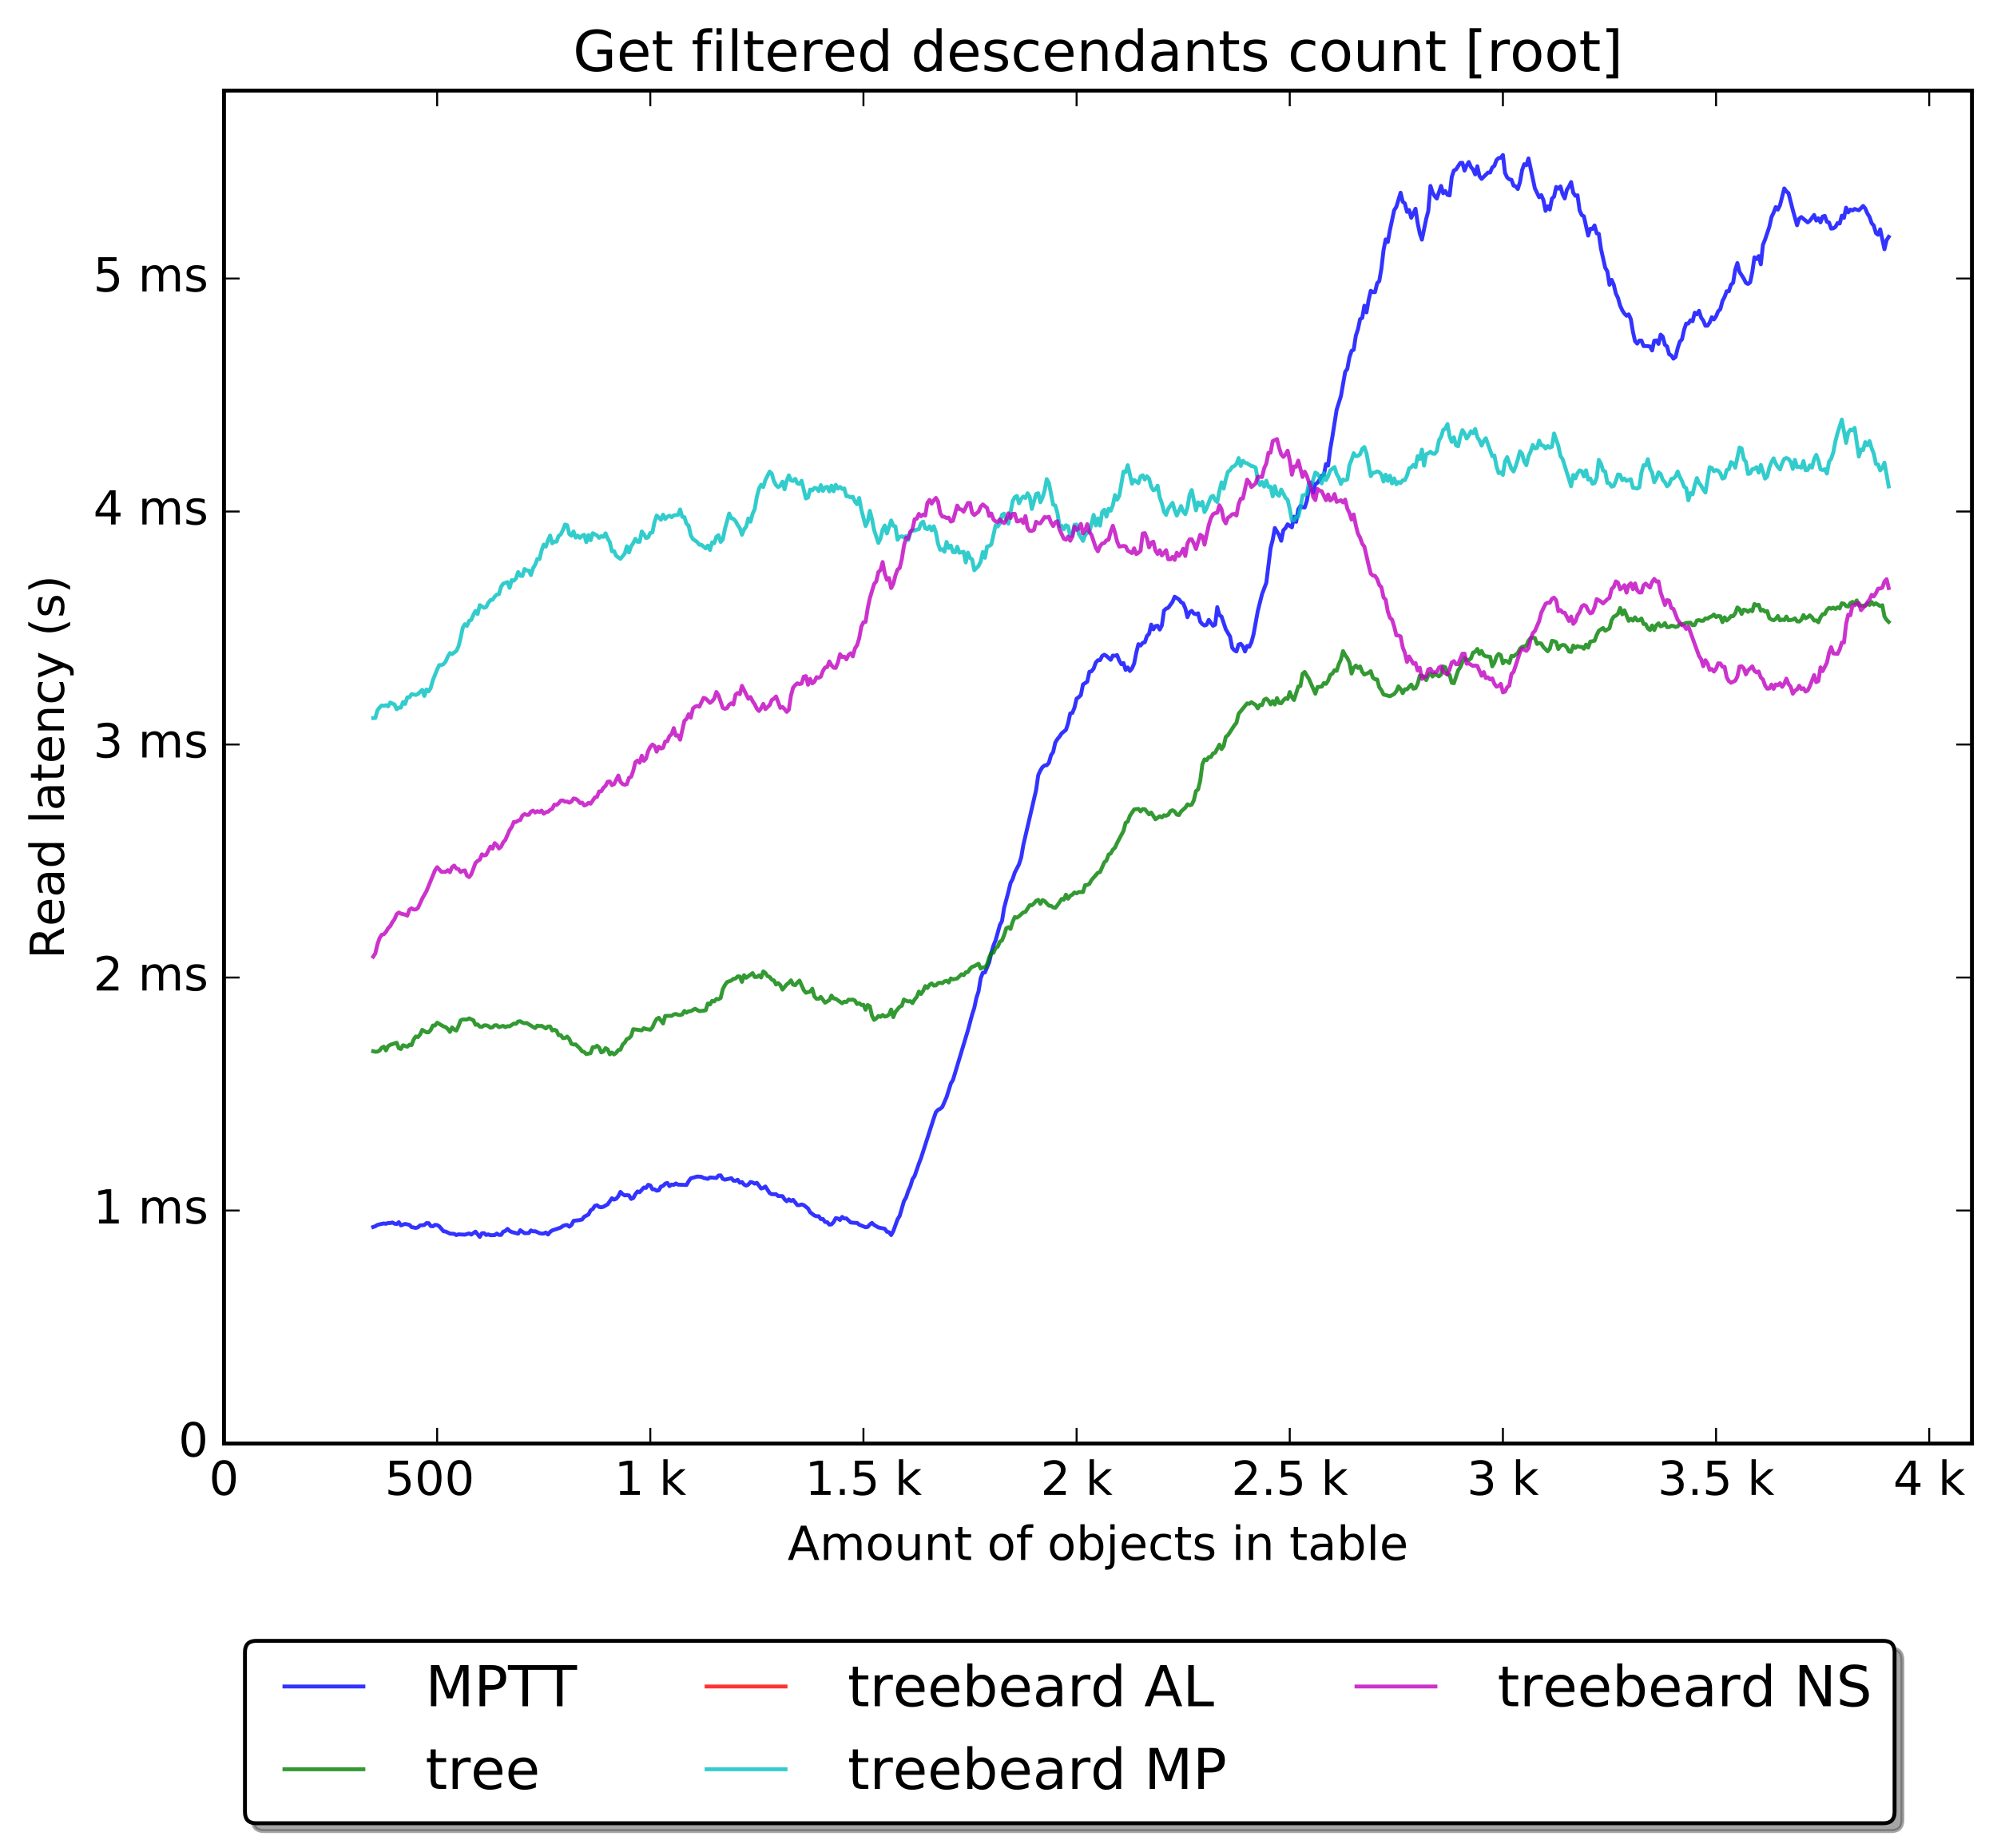 <?xml version="1.0" encoding="utf-8" standalone="no"?>
<!DOCTYPE svg PUBLIC "-//W3C//DTD SVG 1.1//EN"
  "http://www.w3.org/Graphics/SVG/1.1/DTD/svg11.dtd">
<!-- Created with matplotlib (http://matplotlib.org/) -->
<svg height="472pt" version="1.1" viewBox="0 0 510 472" width="510pt" xmlns="http://www.w3.org/2000/svg" xmlns:xlink="http://www.w3.org/1999/xlink">
 <defs>
  <style type="text/css">
*{stroke-linecap:butt;stroke-linejoin:round;stroke-miterlimit:100000;}
  </style>
 </defs>
 <g id="figure_1">
  <g id="patch_1">
   <path d="M 0 472.935 
L 510.803 472.935 
L 510.803 0 
L 0 0 
z
" style="fill:#ffffff;"/>
  </g>
  <g id="axes_1">
   <g id="patch_2">
    <path d="M 57.203 368.742 
L 503.603 368.742 
L 503.603 23.142 
L 57.203 23.142 
z
" style="fill:#ffffff;"/>
   </g>
   <g id="line2d_1">
    <path clip-path="url(#p6810682508)" d="M 95.307 313.425 
L 95.852 313.229 
L 96.396 312.888 
L 97.485 312.628 
L 98.029 312.515 
L 98.574 312.61 
L 99.118 312.396 
L 99.662 312.42 
L 100.207 312.268 
L 100.751 312.568 
L 101.295 312.687 
L 101.84 312.198 
L 102.384 313.014 
L 103.473 312.634 
L 104.562 312.889 
L 105.106 313.445 
L 106.195 313.67 
L 106.739 313.496 
L 107.283 313.023 
L 108.372 312.909 
L 108.916 312.432 
L 109.461 312.444 
L 110.005 313.184 
L 110.549 313.243 
L 111.094 312.888 
L 111.638 312.937 
L 112.183 313.261 
L 113.271 314.517 
L 113.816 314.582 
L 114.904 315.112 
L 115.993 315.182 
L 116.537 315.487 
L 117.082 315.297 
L 118.715 315.392 
L 119.804 315.072 
L 120.348 315.36 
L 121.437 314.617 
L 122.525 315.969 
L 123.07 315.029 
L 123.614 314.99 
L 124.158 315.457 
L 124.703 315.309 
L 125.247 315.526 
L 126.336 315.495 
L 126.88 315.103 
L 127.425 315.445 
L 127.969 315.447 
L 128.513 314.627 
L 129.058 314.428 
L 129.602 313.91 
L 130.146 314.428 
L 130.691 314.705 
L 132.324 315.128 
L 132.868 314.25 
L 133.957 315.008 
L 135.046 314.971 
L 135.59 314.303 
L 136.134 314.54 
L 136.679 314.503 
L 137.767 315.002 
L 138.312 315.12 
L 138.856 315.106 
L 139.4 314.838 
L 139.945 315.339 
L 140.489 314.684 
L 141.033 314.29 
L 142.122 313.947 
L 143.211 313.565 
L 143.755 313.169 
L 144.3 312.962 
L 144.844 312.912 
L 145.388 313.334 
L 145.933 312.91 
L 146.477 311.856 
L 148.11 311.641 
L 148.654 311.508 
L 149.199 310.797 
L 150.288 310.242 
L 150.832 309.168 
L 151.376 308.835 
L 151.921 308.017 
L 152.465 307.865 
L 153.009 308.299 
L 153.554 308.389 
L 154.098 308.25 
L 155.187 307.634 
L 156.275 306.081 
L 156.82 306.418 
L 157.364 306.22 
L 157.909 305.563 
L 158.453 304.456 
L 158.997 305.026 
L 159.542 305.351 
L 160.086 305.283 
L 160.63 305.351 
L 161.175 306.254 
L 161.719 306.031 
L 162.263 305.034 
L 162.808 304.345 
L 163.352 304.54 
L 164.441 303.335 
L 164.985 303.438 
L 165.53 302.649 
L 166.074 302.806 
L 166.618 303.792 
L 167.163 303.811 
L 167.707 304.15 
L 168.251 304.041 
L 168.796 303.096 
L 169.34 302.924 
L 169.884 302.347 
L 170.429 302.173 
L 170.973 302.991 
L 171.517 302.587 
L 172.062 302.667 
L 172.606 302.307 
L 173.151 302.608 
L 175.328 302.689 
L 175.872 301.721 
L 176.417 301 
L 178.05 300.531 
L 179.138 300.616 
L 179.683 300.9 
L 180.772 301.129 
L 181.316 300.774 
L 182.949 300.909 
L 183.493 300.276 
L 184.038 300.234 
L 184.582 301.116 
L 185.126 301.333 
L 186.215 301.102 
L 186.759 300.944 
L 187.304 301.579 
L 187.848 301.632 
L 188.393 301.353 
L 188.937 302.121 
L 189.481 301.935 
L 190.026 302.587 
L 190.57 302.843 
L 191.114 302.578 
L 191.659 301.934 
L 192.203 302.059 
L 192.747 302.347 
L 193.292 302.141 
L 194.38 303.591 
L 194.925 303.434 
L 195.469 303.08 
L 196.558 304.774 
L 197.102 305.055 
L 198.191 305.052 
L 198.735 305.517 
L 199.824 305.538 
L 200.368 306.351 
L 200.913 306.846 
L 201.457 306.362 
L 202.001 306.774 
L 202.546 306.481 
L 203.635 307.843 
L 204.179 307.848 
L 204.723 307.667 
L 205.268 307.837 
L 206.356 308.695 
L 206.901 309.668 
L 207.989 310.495 
L 208.534 310.677 
L 209.078 310.664 
L 209.622 311.402 
L 210.167 311.392 
L 210.711 312.134 
L 211.256 312.186 
L 211.8 312.824 
L 212.344 312.761 
L 212.889 312.166 
L 213.433 311.171 
L 213.977 311.247 
L 214.522 311.632 
L 215.066 310.849 
L 215.61 311.258 
L 216.155 311.229 
L 217.243 312.269 
L 218.332 312.377 
L 218.877 312.371 
L 219.421 312.832 
L 221.054 313.492 
L 221.598 313.401 
L 222.143 312.789 
L 222.687 312.376 
L 223.231 312.907 
L 224.32 313.542 
L 225.953 313.885 
L 226.498 314.629 
L 227.042 314.765 
L 227.586 315.484 
L 228.131 314.485 
L 229.219 311.458 
L 229.764 310.594 
L 230.852 306.816 
L 231.397 305.89 
L 231.941 304.24 
L 232.485 303.021 
L 233.03 301.224 
L 233.574 300.415 
L 234.663 297.247 
L 235.207 295.838 
L 238.473 285.648 
L 239.018 284.081 
L 239.562 283.495 
L 240.106 283.23 
L 240.651 282.762 
L 241.74 280.244 
L 242.828 276.752 
L 243.373 275.861 
L 247.183 263.206 
L 248.272 259.141 
L 248.816 257.463 
L 249.361 254.884 
L 249.905 253.22 
L 250.449 249.887 
L 250.994 248.48 
L 251.538 248.405 
L 252.627 245.784 
L 253.171 243.379 
L 253.715 241.541 
L 254.26 240.202 
L 255.348 236.294 
L 255.893 235.278 
L 256.437 231.898 
L 257.526 227.821 
L 258.07 225.562 
L 258.615 224.528 
L 259.159 222.874 
L 260.248 220.758 
L 260.792 219.042 
L 261.336 215.871 
L 264.603 201.814 
L 265.147 198.01 
L 265.691 196.81 
L 266.236 195.951 
L 266.78 195.534 
L 267.324 195.468 
L 267.869 194.837 
L 268.413 192.915 
L 268.957 192.09 
L 269.502 189.679 
L 270.046 188.791 
L 270.59 188.149 
L 271.135 187.321 
L 272.224 186.44 
L 272.768 184.788 
L 273.312 182.245 
L 273.857 182.117 
L 274.401 180.775 
L 274.945 178.459 
L 275.49 178.091 
L 276.034 177.553 
L 276.578 174.846 
L 277.667 174.118 
L 278.211 171.611 
L 278.756 171.468 
L 279.3 170.773 
L 279.845 169.247 
L 280.389 168.646 
L 280.933 168.629 
L 281.478 167.556 
L 282.022 167.237 
L 282.566 167.562 
L 283.655 168.535 
L 284.199 167.468 
L 284.744 167.503 
L 285.288 167.342 
L 285.832 168.735 
L 286.377 169.664 
L 286.921 169.376 
L 287.466 171.13 
L 288.01 170.496 
L 288.554 171.394 
L 289.099 170.736 
L 289.643 169.486 
L 290.187 166.704 
L 290.732 164.553 
L 291.276 164.893 
L 291.82 164.223 
L 292.365 164.059 
L 292.909 162.461 
L 293.453 161.914 
L 293.998 159.546 
L 294.542 160.764 
L 295.087 159.926 
L 295.631 159.836 
L 296.175 160.821 
L 296.72 159.764 
L 297.264 155.972 
L 297.808 155.478 
L 298.353 155.256 
L 299.441 153.728 
L 299.986 152.418 
L 301.074 153.099 
L 301.619 153.815 
L 302.163 154.114 
L 302.708 155.386 
L 303.252 157.653 
L 303.796 156.405 
L 304.341 156.035 
L 304.885 156.721 
L 305.429 156.899 
L 305.974 156.66 
L 306.518 158.798 
L 307.062 159.441 
L 307.607 159.775 
L 308.151 159.575 
L 308.695 158.338 
L 309.784 159.843 
L 310.329 159.561 
L 310.873 155.093 
L 311.417 157.129 
L 311.962 157.499 
L 313.05 160.752 
L 314.139 162.618 
L 314.683 165.481 
L 315.228 166.102 
L 315.772 166.409 
L 316.316 164.647 
L 316.861 164.457 
L 317.405 165.09 
L 317.95 166.422 
L 318.494 165.003 
L 319.038 165.212 
L 319.583 164.099 
L 320.127 162.079 
L 321.216 156.093 
L 322.304 151.77 
L 323.393 148.86 
L 324.482 140.02 
L 325.026 137.908 
L 325.571 134.873 
L 326.659 136.694 
L 327.204 138.141 
L 327.748 135.426 
L 328.292 134.905 
L 328.837 133.923 
L 329.925 134.705 
L 330.47 131.985 
L 331.014 133.296 
L 331.558 130.107 
L 332.103 129.242 
L 332.647 129.576 
L 333.192 129.644 
L 333.736 127.993 
L 334.28 124.956 
L 334.825 123.245 
L 335.369 125.848 
L 335.913 123.646 
L 336.458 123.318 
L 337.002 122.534 
L 337.546 121.53 
L 338.091 121.268 
L 338.635 118.543 
L 339.179 118.926 
L 339.724 114.693 
L 340.268 111.56 
L 341.357 104.659 
L 342.446 101.195 
L 343.534 95 
L 344.079 94.22 
L 344.623 91.264 
L 345.167 89.62 
L 345.712 89.347 
L 346.256 85.745 
L 346.8 84.091 
L 347.345 81.533 
L 347.889 81.199 
L 348.434 78.09 
L 348.978 79.783 
L 349.522 76.62 
L 350.067 74.282 
L 350.611 74.621 
L 351.155 74.63 
L 351.7 72.368 
L 352.244 71.779 
L 352.788 68.607 
L 353.333 63.907 
L 353.877 61.156 
L 354.421 61.819 
L 354.966 58.758 
L 356.055 53.68 
L 356.599 52.846 
L 357.688 49.226 
L 358.232 51.522 
L 358.776 51.977 
L 359.321 54.115 
L 359.865 53.649 
L 360.409 55.629 
L 361.498 53.322 
L 362.042 56.97 
L 362.587 59.609 
L 363.131 61.214 
L 364.22 55.942 
L 364.764 53.885 
L 365.309 47.493 
L 365.853 49.137 
L 366.397 50.11 
L 366.942 50.714 
L 368.03 47.49 
L 368.575 49.366 
L 369.119 48.804 
L 369.663 49.77 
L 370.208 49.909 
L 370.752 45.226 
L 371.297 43.557 
L 371.841 43.286 
L 372.93 41.619 
L 373.474 41.597 
L 374.018 43.579 
L 374.563 42.25 
L 375.107 41.393 
L 375.651 42.647 
L 376.196 43.321 
L 376.74 44.555 
L 377.284 42.474 
L 377.829 44.975 
L 378.373 45.699 
L 380.006 44.08 
L 380.551 44.085 
L 381.095 42.787 
L 381.639 42.371 
L 382.184 40.876 
L 382.728 40.374 
L 383.272 40.293 
L 383.817 39.599 
L 384.361 44.196 
L 384.905 45.334 
L 385.45 45.8 
L 385.994 45.92 
L 386.539 47.4 
L 387.083 47.612 
L 387.627 48.279 
L 388.172 46.507 
L 388.716 43.457 
L 389.26 41.934 
L 389.805 42.209 
L 390.349 40.462 
L 391.982 48.117 
L 393.071 50.388 
L 393.615 49.839 
L 394.16 51.105 
L 394.704 53.86 
L 395.248 52.695 
L 395.793 53.52 
L 396.337 50.737 
L 396.881 50.223 
L 397.426 47.751 
L 397.97 48.185 
L 398.514 47.623 
L 399.059 49.604 
L 399.603 50.691 
L 400.147 48.484 
L 400.692 47.63 
L 401.236 46.509 
L 401.781 49.231 
L 402.325 50.02 
L 402.869 49.88 
L 403.414 53.77 
L 403.958 54.946 
L 404.502 55.262 
L 405.591 60.175 
L 406.135 58.427 
L 406.68 58.474 
L 407.224 57.593 
L 407.768 59.593 
L 408.313 59.729 
L 408.857 63.546 
L 409.946 68.388 
L 410.49 69.321 
L 411.035 72.74 
L 411.579 71.483 
L 412.123 72.708 
L 412.668 74.993 
L 413.212 76.108 
L 413.756 78.067 
L 414.301 79.266 
L 414.845 80.102 
L 415.389 80.65 
L 415.934 80.303 
L 416.478 81.5 
L 417.023 84.757 
L 417.567 87.172 
L 418.111 87.765 
L 418.656 86.995 
L 419.2 86.998 
L 419.744 88.397 
L 420.833 88.42 
L 421.377 88.501 
L 421.922 89.525 
L 422.466 87.04 
L 423.01 86.965 
L 423.555 87.843 
L 424.099 85.479 
L 424.644 85.994 
L 425.188 88.064 
L 425.732 88.499 
L 426.277 90.488 
L 426.821 90.789 
L 427.365 91.614 
L 427.91 91.187 
L 428.454 88.949 
L 428.998 87.26 
L 429.543 86.706 
L 430.087 84.225 
L 430.631 82.661 
L 431.176 82.638 
L 431.72 81.801 
L 432.265 82.061 
L 432.809 79.875 
L 433.353 80.305 
L 433.898 79.398 
L 434.442 81.139 
L 434.986 81.878 
L 435.531 83.209 
L 436.075 83.193 
L 436.619 82.4 
L 437.164 81.022 
L 437.708 81.596 
L 438.252 80.808 
L 438.797 79.506 
L 439.341 78.982 
L 439.886 76.89 
L 440.43 75.846 
L 440.974 74.393 
L 441.519 74.406 
L 442.063 72.728 
L 442.607 72.23 
L 443.152 68.892 
L 443.696 67.2 
L 444.24 69.449 
L 445.329 71.151 
L 445.873 72.247 
L 446.418 72.53 
L 446.962 72.115 
L 447.507 69.505 
L 448.051 65.733 
L 448.595 66.18 
L 449.14 65.412 
L 449.684 67.51 
L 450.228 62.53 
L 450.773 61.182 
L 451.861 57.919 
L 452.406 55.451 
L 452.95 54.319 
L 453.494 52.898 
L 454.039 53.549 
L 454.583 52.41 
L 455.672 48.134 
L 456.216 48.899 
L 456.761 49.36 
L 457.849 53.635 
L 458.938 57.539 
L 459.482 55.858 
L 460.027 55.44 
L 461.66 56.807 
L 462.204 56.386 
L 463.293 54.911 
L 463.837 56.337 
L 464.382 55.756 
L 464.926 56.798 
L 465.47 55.324 
L 466.015 55.144 
L 466.559 56.662 
L 467.103 56.844 
L 467.648 58.4 
L 468.192 58.313 
L 468.736 57.969 
L 469.281 56.97 
L 469.825 57.105 
L 470.37 55.093 
L 470.914 55.664 
L 471.458 53.042 
L 472.003 54.239 
L 472.547 53.537 
L 473.091 53.759 
L 473.636 53.377 
L 474.724 53.72 
L 475.813 52.611 
L 476.357 53.263 
L 476.902 54.528 
L 477.446 55.407 
L 477.991 57.011 
L 478.535 57.626 
L 479.079 59.547 
L 479.624 59.964 
L 480.168 58.579 
L 481.257 63.671 
L 481.801 61.355 
L 482.345 60.498 
L 482.345 60.498 
" style="fill:none;opacity:0.8;stroke:#0000ff;stroke-linecap:square;"/>
   </g>
   <g id="line2d_2">
    <path clip-path="url(#p6810682508)" d="M 95.307 268.532 
L 95.852 268.661 
L 96.396 268.627 
L 96.941 268.337 
L 97.485 267.618 
L 98.029 267.37 
L 98.574 268.314 
L 99.118 267.244 
L 99.662 266.887 
L 101.295 266.356 
L 101.84 267.742 
L 102.384 267.959 
L 102.928 266.999 
L 104.017 267.386 
L 104.562 266.852 
L 105.106 266.957 
L 105.65 265.521 
L 106.195 264.751 
L 106.739 264.916 
L 107.283 264.267 
L 107.828 263.062 
L 108.916 263.697 
L 109.461 263.68 
L 110.005 263.094 
L 110.549 261.955 
L 111.094 261.953 
L 111.638 261.243 
L 113.271 262.185 
L 113.816 262.369 
L 114.36 262.859 
L 114.904 263.595 
L 115.449 262.442 
L 115.993 263.005 
L 116.537 263.255 
L 117.082 262.11 
L 117.626 260.664 
L 118.17 260.419 
L 119.259 260.439 
L 119.804 260.132 
L 120.892 260.619 
L 121.437 261.768 
L 121.981 261.662 
L 122.525 262.247 
L 123.07 262.317 
L 123.614 261.924 
L 124.158 261.899 
L 124.703 262.09 
L 125.247 262.526 
L 125.791 262.417 
L 126.336 261.901 
L 126.88 261.882 
L 127.425 262.376 
L 128.513 262.048 
L 129.058 262.379 
L 129.602 262.124 
L 130.146 262.162 
L 131.235 261.455 
L 131.779 261.541 
L 132.324 260.916 
L 132.868 260.87 
L 133.412 261.207 
L 133.957 261.393 
L 134.501 261.31 
L 136.134 262.323 
L 136.679 262.611 
L 137.223 261.975 
L 137.767 262.115 
L 138.312 262.033 
L 139.4 262.697 
L 139.945 262.219 
L 140.489 262.216 
L 141.033 263.231 
L 141.578 263.041 
L 142.122 263.267 
L 142.667 264.443 
L 143.211 264.398 
L 143.755 265.175 
L 144.3 265.153 
L 144.844 264.774 
L 145.388 265.383 
L 145.933 266.637 
L 146.477 266.804 
L 147.021 266.785 
L 148.11 267.844 
L 148.654 268.543 
L 149.199 268.721 
L 149.743 269.264 
L 150.832 269.014 
L 151.376 267.5 
L 151.921 267.526 
L 152.465 267.128 
L 153.009 267.574 
L 153.554 268.826 
L 154.098 268.59 
L 154.642 267.738 
L 155.187 268.056 
L 155.731 269.314 
L 156.275 268.86 
L 156.82 269.342 
L 157.364 268.932 
L 157.909 268.208 
L 158.453 268.128 
L 158.997 266.846 
L 159.542 266.324 
L 160.086 265.407 
L 160.63 265.219 
L 161.175 264.635 
L 161.719 262.891 
L 163.896 263.202 
L 164.441 262.625 
L 164.985 262.857 
L 166.074 263.04 
L 166.618 262.467 
L 167.163 261.189 
L 167.707 260.272 
L 168.251 259.979 
L 169.34 261.437 
L 169.884 259.51 
L 170.973 259.479 
L 171.517 259.51 
L 172.062 259.131 
L 172.606 258.997 
L 173.151 259.237 
L 173.695 259.302 
L 174.239 259.121 
L 174.784 258.234 
L 175.328 258.676 
L 175.872 258.321 
L 176.417 258.292 
L 177.505 257.676 
L 178.594 258.283 
L 179.683 258.168 
L 180.227 258.06 
L 180.772 256.329 
L 181.316 256.58 
L 181.86 255.661 
L 182.405 255.802 
L 182.949 255.165 
L 183.493 255.264 
L 184.038 254.926 
L 184.582 252.705 
L 185.126 251.634 
L 185.671 250.872 
L 186.759 250.464 
L 187.304 250.036 
L 187.848 249.946 
L 188.393 249.407 
L 188.937 249.445 
L 189.481 250.814 
L 190.026 249.102 
L 190.57 249.766 
L 192.203 248.571 
L 192.747 249.563 
L 193.292 249.56 
L 193.836 249.16 
L 194.38 249.695 
L 194.925 248.141 
L 195.469 248.538 
L 196.014 249.338 
L 196.558 249.559 
L 197.102 250.239 
L 197.647 250.44 
L 198.191 251.484 
L 198.735 251.109 
L 199.28 251.659 
L 199.824 252.787 
L 200.913 251.457 
L 201.457 251.053 
L 202.001 250.417 
L 202.546 251.516 
L 203.09 251.65 
L 203.635 250.979 
L 204.179 250.487 
L 205.268 252.912 
L 205.812 253.587 
L 206.901 253.297 
L 207.445 252.568 
L 207.989 254.537 
L 208.534 255.142 
L 209.078 255.123 
L 209.622 254.651 
L 210.711 256.127 
L 211.8 255.472 
L 212.344 254.317 
L 212.889 255.051 
L 213.433 255.13 
L 215.066 256.284 
L 215.61 255.863 
L 216.155 255.979 
L 216.699 255.351 
L 217.243 255.413 
L 217.788 255.325 
L 218.332 255.586 
L 218.877 256.464 
L 219.421 256.24 
L 219.965 256.709 
L 220.51 256.66 
L 221.054 257.937 
L 221.598 256.714 
L 222.143 257.05 
L 222.687 259.451 
L 223.231 260.523 
L 223.776 260.153 
L 224.32 259.527 
L 224.864 259.744 
L 225.409 259.275 
L 225.953 259.683 
L 226.498 259.563 
L 227.042 259.167 
L 227.586 257.876 
L 228.131 259.811 
L 228.675 258.464 
L 229.764 257.176 
L 230.308 256.921 
L 230.852 255.308 
L 231.397 255.637 
L 231.941 255.8 
L 232.485 255.732 
L 233.03 256.242 
L 233.574 255.32 
L 234.119 254.66 
L 234.663 253.295 
L 235.207 253.912 
L 235.752 253.113 
L 236.296 251.891 
L 236.84 252.381 
L 237.385 251.567 
L 237.929 251.196 
L 238.473 251.752 
L 239.018 251.695 
L 239.562 251.132 
L 240.106 251.009 
L 240.651 251.155 
L 241.195 250.68 
L 241.74 250.534 
L 242.284 250.97 
L 242.828 249.926 
L 243.373 250.173 
L 244.461 249.941 
L 245.55 248.858 
L 246.094 249.115 
L 246.639 248.374 
L 247.183 248.3 
L 247.727 247.462 
L 248.272 246.954 
L 248.816 246.804 
L 249.905 246.168 
L 250.449 247.412 
L 250.994 247.099 
L 251.538 247.142 
L 252.082 246.37 
L 252.627 244.539 
L 253.171 243.412 
L 253.715 243.383 
L 254.26 242.151 
L 254.804 241.818 
L 255.348 240.565 
L 255.893 240.22 
L 256.437 238.875 
L 256.982 237.13 
L 257.526 236.848 
L 258.07 237.291 
L 258.615 235.486 
L 259.159 234.256 
L 259.703 234.407 
L 260.248 234.039 
L 261.336 233.059 
L 261.881 232.939 
L 262.969 231.231 
L 263.514 231.239 
L 264.058 230.769 
L 264.603 230.098 
L 265.147 229.86 
L 265.691 230.883 
L 266.236 229.914 
L 266.78 230.168 
L 267.869 231.339 
L 268.413 231.398 
L 268.957 231.781 
L 269.502 231.902 
L 270.046 231.242 
L 271.135 229.62 
L 271.679 229.822 
L 272.224 228.539 
L 272.768 229.57 
L 273.312 228.834 
L 273.857 228.527 
L 274.401 227.967 
L 274.945 228.196 
L 275.49 227.864 
L 276.578 227.871 
L 277.123 226.1 
L 277.667 226.049 
L 278.211 225.778 
L 278.756 224.786 
L 280.389 222.925 
L 280.933 222.77 
L 282.022 220.264 
L 282.566 219.819 
L 283.111 218.286 
L 283.655 218.022 
L 284.199 217.053 
L 284.744 216.54 
L 285.288 215.33 
L 286.377 213.276 
L 286.921 212.261 
L 287.466 210.171 
L 288.01 209.87 
L 288.554 208.382 
L 289.643 206.769 
L 290.732 206.618 
L 291.276 207.268 
L 291.82 206.682 
L 292.365 206.702 
L 293.453 208.011 
L 293.998 207.557 
L 295.087 209.279 
L 296.175 208.505 
L 296.72 208.811 
L 297.264 208.241 
L 297.808 208.373 
L 298.353 208.112 
L 298.897 207.203 
L 299.441 206.965 
L 299.986 207.294 
L 300.53 208.075 
L 301.074 208.207 
L 301.619 207.289 
L 302.708 206.318 
L 303.252 205.46 
L 303.796 205.706 
L 304.341 205.54 
L 304.885 204.434 
L 305.429 202.076 
L 305.974 201.645 
L 306.518 199.419 
L 307.062 195.261 
L 307.607 193.977 
L 308.151 194.172 
L 308.695 193.405 
L 309.24 193.382 
L 309.784 192.465 
L 310.329 192.269 
L 311.417 190.219 
L 311.962 191.344 
L 312.506 190.553 
L 313.05 188.233 
L 313.595 187.802 
L 315.228 185.295 
L 315.772 184.628 
L 316.316 182.329 
L 318.494 179.667 
L 319.038 179.781 
L 319.583 179.374 
L 320.671 180.068 
L 321.216 180.947 
L 321.76 180.058 
L 322.304 180.105 
L 322.849 178.739 
L 323.393 178.454 
L 323.937 178.958 
L 324.482 179.938 
L 325.026 179.077 
L 325.571 179.967 
L 326.115 178.317 
L 326.659 179.559 
L 327.204 179.646 
L 327.748 178.896 
L 328.292 178.358 
L 328.837 178.565 
L 329.381 176.779 
L 329.925 178.057 
L 330.47 178.819 
L 331.558 175.365 
L 332.103 175.241 
L 332.647 172.108 
L 333.192 171.652 
L 334.28 173.418 
L 335.913 177.203 
L 336.458 175.498 
L 337.546 175.389 
L 338.091 174.468 
L 338.635 174.698 
L 339.179 173.878 
L 339.724 172.4 
L 340.268 172.082 
L 340.813 171.189 
L 341.357 171.361 
L 341.901 169.664 
L 342.446 168.478 
L 342.99 166.322 
L 343.534 167.354 
L 344.079 168.088 
L 344.623 169.252 
L 345.167 172.054 
L 345.712 170.608 
L 346.256 170.011 
L 346.8 170.621 
L 347.345 170.234 
L 347.889 171.61 
L 348.434 172.313 
L 349.522 171.837 
L 350.067 171.445 
L 350.611 173.097 
L 351.155 173.506 
L 351.7 173.568 
L 352.244 175.546 
L 352.788 176.289 
L 353.333 177.408 
L 354.966 177.851 
L 356.055 177.272 
L 356.599 176.59 
L 357.143 175.327 
L 357.688 176.009 
L 358.232 177.053 
L 358.776 176.061 
L 359.321 176.086 
L 360.409 174.861 
L 360.954 175.924 
L 361.498 175.778 
L 362.042 174.691 
L 362.587 172.613 
L 363.131 172.574 
L 363.676 172.853 
L 364.22 173.726 
L 364.764 172.496 
L 365.309 172.038 
L 365.853 172.806 
L 366.397 172.159 
L 367.486 172.77 
L 368.03 172.286 
L 368.575 170.246 
L 369.119 170.451 
L 369.663 172.265 
L 370.208 172.382 
L 370.752 174.405 
L 371.297 174.522 
L 372.385 171.241 
L 372.93 170.442 
L 373.474 169.128 
L 374.018 168.125 
L 374.563 168.513 
L 375.107 168.617 
L 375.651 168.168 
L 376.196 166.702 
L 376.74 166.492 
L 377.284 165.77 
L 377.829 167.038 
L 378.373 166.29 
L 378.918 167.373 
L 379.462 167.645 
L 380.551 167.774 
L 381.095 170.209 
L 381.639 169.303 
L 382.184 167.714 
L 382.728 167.035 
L 383.272 167.365 
L 383.817 169.444 
L 384.361 168.761 
L 384.905 168.922 
L 385.45 169.38 
L 385.994 167.542 
L 386.539 167.63 
L 387.627 166.823 
L 388.172 165.714 
L 388.716 165.246 
L 389.805 164.945 
L 390.349 163.675 
L 390.893 162.991 
L 391.438 162.881 
L 391.982 162.974 
L 392.526 164.488 
L 393.071 164.252 
L 393.615 164.379 
L 394.16 165.289 
L 395.248 166.364 
L 395.793 165.714 
L 396.337 163.688 
L 396.881 163.776 
L 397.426 164.051 
L 397.97 165.785 
L 398.514 164.971 
L 399.059 164.751 
L 399.603 164.804 
L 400.147 165.402 
L 400.692 166.42 
L 401.236 166.528 
L 401.781 164.905 
L 402.325 165.496 
L 402.869 165.057 
L 403.414 165.25 
L 403.958 165.251 
L 404.502 165.725 
L 405.047 164.654 
L 405.591 165.425 
L 406.135 163.909 
L 407.224 163.66 
L 407.768 162.193 
L 408.313 161.112 
L 409.402 160.41 
L 409.946 161.113 
L 411.035 160.501 
L 411.579 158.421 
L 412.123 157.521 
L 412.668 157.27 
L 413.212 156.769 
L 413.756 155.307 
L 414.301 156.927 
L 414.845 155.896 
L 415.934 158.581 
L 416.478 158.049 
L 417.023 158.523 
L 417.567 157.693 
L 418.111 158.484 
L 418.656 158.443 
L 419.2 157.994 
L 419.744 159.405 
L 420.289 159.446 
L 420.833 160.547 
L 421.377 160.94 
L 421.922 159.772 
L 422.466 160.941 
L 423.01 159.722 
L 423.555 159.224 
L 424.099 160.009 
L 424.644 159.799 
L 425.188 159.16 
L 425.732 160.203 
L 426.277 160.194 
L 426.821 159.842 
L 427.365 159.917 
L 427.91 160.17 
L 428.454 160.011 
L 428.998 159.342 
L 429.543 159.51 
L 430.631 159.128 
L 431.72 159.05 
L 432.265 159.716 
L 432.809 159.627 
L 433.353 158.511 
L 433.898 158.388 
L 434.442 158.578 
L 434.986 158.564 
L 435.531 157.955 
L 436.075 158.047 
L 436.619 157.648 
L 437.164 157.429 
L 437.708 156.968 
L 438.252 157.622 
L 438.797 157.354 
L 439.341 157.427 
L 439.886 158.918 
L 440.43 157.695 
L 440.974 158.502 
L 441.519 158.03 
L 442.063 157.383 
L 442.607 157.404 
L 443.152 156.668 
L 443.696 155.168 
L 444.24 155.589 
L 444.785 156.832 
L 445.329 155.735 
L 445.873 155.872 
L 446.418 156.286 
L 446.962 155.807 
L 447.507 156.133 
L 448.051 154.283 
L 448.595 154.651 
L 449.14 154.488 
L 449.684 155.992 
L 450.228 155.769 
L 450.773 156.232 
L 451.317 156.089 
L 451.861 157.897 
L 452.406 158.248 
L 452.95 158.447 
L 453.494 158.082 
L 454.039 157.347 
L 454.583 158.482 
L 455.128 158.262 
L 455.672 158.399 
L 456.216 157.493 
L 456.761 158.461 
L 457.849 158.283 
L 458.394 157.948 
L 458.938 158.707 
L 459.482 158.77 
L 460.027 158.32 
L 460.571 157.112 
L 461.115 157.937 
L 461.66 157.647 
L 462.204 157.174 
L 462.749 157.697 
L 463.293 158.511 
L 463.837 158.462 
L 464.382 158.953 
L 464.926 157.677 
L 465.47 156.891 
L 466.015 156.862 
L 466.559 155.797 
L 467.103 155.268 
L 467.648 155.479 
L 468.192 155.216 
L 468.736 155.555 
L 469.281 155.139 
L 469.825 155.409 
L 470.37 154.086 
L 470.914 154.219 
L 471.458 154.825 
L 472.003 154.946 
L 472.547 154.047 
L 473.091 153.753 
L 473.636 154.148 
L 474.18 153.377 
L 474.724 154.63 
L 476.357 154.749 
L 476.902 154.12 
L 477.446 154.538 
L 477.991 153.781 
L 478.535 154.45 
L 479.079 154.103 
L 480.168 154.83 
L 480.712 154.602 
L 481.257 157.466 
L 481.801 158.322 
L 482.345 158.859 
L 482.345 158.859 
" style="fill:none;opacity:0.8;stroke:#008000;stroke-linecap:square;"/>
   </g>
   <g id="line2d_3">
    <path clip-path="url(#p6810682508)" d="M 0 0 
" style="fill:none;opacity:0.8;stroke:#ff0000;stroke-linecap:square;"/>
   </g>
   <g id="line2d_4">
    <path clip-path="url(#p6810682508)" d="M 95.307 183.426 
L 95.852 183.398 
L 96.396 181.436 
L 96.941 180.722 
L 97.485 180.213 
L 98.029 180.305 
L 98.574 180.147 
L 99.118 180.434 
L 99.662 179.455 
L 100.751 179.965 
L 101.295 181.174 
L 101.84 180.755 
L 102.384 180.757 
L 102.928 179.337 
L 103.473 179.804 
L 104.017 178.124 
L 104.562 178.133 
L 105.106 177.302 
L 106.195 177.524 
L 106.739 177.266 
L 107.828 176.213 
L 108.372 177.779 
L 108.916 176.119 
L 109.461 176.599 
L 110.005 175.734 
L 110.549 173.733 
L 111.638 171.022 
L 112.183 169.891 
L 112.727 169.895 
L 113.271 169.634 
L 113.816 168.983 
L 114.36 167.717 
L 114.904 166.817 
L 115.449 167.098 
L 116.537 166.272 
L 117.082 165.162 
L 117.626 162.997 
L 118.17 160.374 
L 118.715 159.451 
L 119.259 159.885 
L 119.804 158.579 
L 120.348 158.341 
L 120.892 157.044 
L 121.437 156.04 
L 121.981 156.842 
L 122.525 154.581 
L 123.614 155.267 
L 124.158 155.065 
L 124.703 153.982 
L 125.247 153.3 
L 125.791 153.2 
L 126.336 152.404 
L 126.88 151.883 
L 127.425 151.768 
L 127.969 149.859 
L 128.513 149.092 
L 129.602 148.696 
L 130.146 150.16 
L 130.691 148.182 
L 131.235 148.33 
L 131.779 147.726 
L 132.324 146.117 
L 132.868 147.062 
L 133.412 147.123 
L 133.957 145.347 
L 134.501 145.707 
L 135.046 145.763 
L 135.59 146.911 
L 136.134 145.13 
L 136.679 144.251 
L 137.223 142.777 
L 137.767 142.825 
L 138.312 140.636 
L 138.856 139.11 
L 139.4 139.635 
L 139.945 138.021 
L 140.489 136.8 
L 141.033 138.778 
L 141.578 138.359 
L 142.122 138.357 
L 142.667 136.893 
L 143.211 136.517 
L 143.755 135.404 
L 144.3 133.982 
L 144.844 134.17 
L 145.388 136.407 
L 145.933 136.846 
L 146.477 135.762 
L 147.021 137.329 
L 147.566 136.824 
L 148.11 137.39 
L 148.654 136.837 
L 149.199 136.602 
L 149.743 138.487 
L 150.288 136.678 
L 150.832 137.992 
L 151.376 136.206 
L 152.465 136.762 
L 153.009 137.398 
L 153.554 136.965 
L 154.098 137.145 
L 154.642 136.234 
L 155.187 137.558 
L 155.731 138.508 
L 156.275 140.82 
L 156.82 140.779 
L 157.364 141.988 
L 158.453 142.753 
L 159.542 141.414 
L 160.086 139.544 
L 160.63 141.111 
L 161.175 139.556 
L 161.719 138.723 
L 162.263 137.617 
L 162.808 138.402 
L 163.352 138.39 
L 163.896 135.753 
L 164.441 136.449 
L 164.985 137.446 
L 165.53 137.268 
L 166.074 136.122 
L 166.618 135.995 
L 167.163 133.299 
L 167.707 131.682 
L 168.796 132.767 
L 169.34 131.464 
L 169.884 132.554 
L 170.429 131.999 
L 170.973 131.714 
L 171.517 132.125 
L 172.062 131.642 
L 173.151 131.525 
L 173.695 130.142 
L 174.239 132.016 
L 174.784 132.097 
L 175.328 133.816 
L 175.872 134.309 
L 176.417 136.778 
L 176.961 137.703 
L 178.05 138.458 
L 178.594 139.143 
L 179.138 139.167 
L 180.227 140.075 
L 180.772 139.368 
L 181.316 140.493 
L 181.86 138.544 
L 182.405 138.771 
L 182.949 137.114 
L 183.493 136.695 
L 184.038 138.42 
L 184.582 137.843 
L 185.126 135.125 
L 186.215 131.176 
L 186.759 132.377 
L 187.304 132.53 
L 187.848 133.105 
L 188.393 134.129 
L 188.937 134.903 
L 189.481 136.6 
L 190.026 135.222 
L 190.57 134.503 
L 191.114 132.442 
L 191.659 133.26 
L 192.203 131.238 
L 192.747 130.033 
L 193.292 126.866 
L 193.836 124.816 
L 194.38 123.826 
L 194.925 124.413 
L 195.469 122.604 
L 196.558 120.459 
L 197.102 120.978 
L 197.647 122.937 
L 198.191 123.947 
L 198.735 124.433 
L 199.28 124.058 
L 199.824 123.034 
L 200.368 124.992 
L 200.913 122.794 
L 201.457 121.424 
L 202.001 122.717 
L 202.546 122.854 
L 203.09 122.304 
L 203.635 123.48 
L 204.179 123.619 
L 204.723 122.8 
L 205.812 127.341 
L 206.356 127.076 
L 206.901 125.059 
L 207.445 125.261 
L 207.989 124.612 
L 208.534 124.746 
L 209.078 125.437 
L 209.622 123.914 
L 210.167 125.395 
L 210.711 124.497 
L 211.256 124.348 
L 211.8 125.534 
L 212.344 124.059 
L 212.889 125.482 
L 213.433 123.846 
L 213.977 124.81 
L 214.522 124.386 
L 215.066 124.892 
L 215.61 124.747 
L 216.155 126.764 
L 216.699 126.758 
L 217.243 127.051 
L 217.788 126.886 
L 218.332 128.115 
L 218.877 128.799 
L 219.421 127.2 
L 219.965 130.193 
L 221.054 134.368 
L 221.598 133.176 
L 222.143 130.487 
L 222.687 132.571 
L 223.231 135.388 
L 224.32 138.699 
L 224.864 137.569 
L 225.409 135.267 
L 225.953 134.238 
L 226.498 136.269 
L 227.586 132.942 
L 228.131 134.276 
L 228.675 134.476 
L 229.219 137.876 
L 229.764 137.125 
L 230.308 136.986 
L 230.852 137.268 
L 231.397 136.942 
L 231.941 137.939 
L 232.485 135.915 
L 233.03 135.514 
L 233.574 135.525 
L 234.119 135.288 
L 234.663 135.184 
L 235.207 133.69 
L 235.752 133.238 
L 236.296 134.961 
L 236.84 135.161 
L 237.385 134.442 
L 237.929 135.47 
L 238.473 134.44 
L 239.018 136.003 
L 239.562 138.912 
L 240.106 140.44 
L 240.651 140.296 
L 241.195 140.932 
L 241.74 138.432 
L 242.284 139.971 
L 242.828 139.349 
L 243.373 141.027 
L 243.917 141.074 
L 244.461 139.651 
L 245.006 141.197 
L 246.094 140.94 
L 246.639 143.673 
L 247.183 141.155 
L 247.727 142.515 
L 248.272 142.914 
L 248.816 145.663 
L 249.905 144.559 
L 250.449 143.443 
L 250.994 141.02 
L 251.538 142.477 
L 252.082 139.62 
L 252.627 139.468 
L 253.171 139.066 
L 254.26 134.2 
L 254.804 134.496 
L 255.348 133.658 
L 255.893 131.503 
L 256.437 131.217 
L 256.982 132.8 
L 257.526 133.777 
L 258.615 128.015 
L 259.159 126.994 
L 259.703 126.672 
L 260.248 128.564 
L 260.792 127.445 
L 261.336 126.829 
L 261.881 127.208 
L 262.425 126.001 
L 262.969 126.878 
L 263.514 130.012 
L 264.603 126.17 
L 265.147 125.998 
L 265.691 128.293 
L 266.236 127.106 
L 266.78 125.303 
L 267.324 122.385 
L 267.869 123.358 
L 268.957 128.909 
L 269.502 129.134 
L 270.046 131.026 
L 270.59 134.348 
L 271.135 134.287 
L 271.679 135.208 
L 272.224 134.171 
L 272.768 134.45 
L 273.312 136.85 
L 273.857 136.822 
L 274.401 134.027 
L 274.945 134.009 
L 275.49 136.337 
L 276.578 138.173 
L 277.123 136.717 
L 277.667 136.044 
L 278.211 135.953 
L 279.3 131.519 
L 279.845 134.231 
L 280.389 132.428 
L 280.933 134.263 
L 281.478 130.752 
L 282.022 130.218 
L 282.566 131.962 
L 283.111 129.974 
L 283.655 130.46 
L 284.199 129.077 
L 284.744 126.462 
L 285.288 127.646 
L 285.832 126.701 
L 286.921 120.46 
L 287.466 120.598 
L 288.01 118.832 
L 289.099 123.552 
L 289.643 122.605 
L 290.732 123.421 
L 291.276 121.704 
L 291.82 121.404 
L 292.365 122.491 
L 292.909 121.66 
L 293.453 122.275 
L 293.998 124.332 
L 294.542 125.242 
L 295.087 125.028 
L 295.631 124.054 
L 296.175 127.039 
L 296.72 128.547 
L 297.264 130.707 
L 297.808 131.52 
L 298.353 129.954 
L 299.441 128.435 
L 299.986 130.278 
L 300.53 131.686 
L 301.619 129.268 
L 302.163 130.682 
L 302.708 131.329 
L 303.252 129.672 
L 303.796 126.399 
L 304.341 125.177 
L 305.429 130.362 
L 305.974 128.315 
L 306.518 129.094 
L 307.062 128.195 
L 307.607 130.811 
L 308.151 129.801 
L 309.24 126.946 
L 309.784 126.65 
L 310.329 127.765 
L 310.873 128.236 
L 311.417 125.419 
L 311.962 123.206 
L 312.506 124.811 
L 313.05 122.374 
L 313.595 120.516 
L 314.139 120.092 
L 314.683 119.275 
L 315.228 119.041 
L 315.772 118.511 
L 316.316 117.006 
L 316.861 119.022 
L 317.405 117.704 
L 317.95 118.187 
L 318.494 118.358 
L 319.583 119.046 
L 320.127 119.144 
L 320.671 119.484 
L 321.216 122.507 
L 321.76 123.911 
L 322.304 123.108 
L 322.849 124.304 
L 323.393 122.784 
L 323.937 124.365 
L 324.482 124.317 
L 325.026 126.777 
L 325.571 124.186 
L 326.115 126.235 
L 326.659 126.649 
L 327.204 125.055 
L 328.292 127.148 
L 328.837 127.676 
L 329.381 130.013 
L 329.925 132.949 
L 330.47 132.858 
L 331.014 132.083 
L 331.558 131.987 
L 332.103 129.701 
L 332.647 126.558 
L 333.192 126.417 
L 333.736 126.148 
L 334.28 123.338 
L 334.825 124.347 
L 335.913 120.693 
L 336.458 121.033 
L 337.002 121.907 
L 337.546 123.486 
L 338.091 120.873 
L 338.635 122.63 
L 339.179 121.637 
L 339.724 120.149 
L 340.813 119.309 
L 341.357 121.08 
L 341.901 122.004 
L 342.446 123.641 
L 342.99 122.485 
L 343.534 122.689 
L 344.079 122.464 
L 344.623 118.818 
L 345.167 117.466 
L 345.712 115.772 
L 346.256 116.524 
L 346.8 116.456 
L 347.345 116.025 
L 347.889 114.645 
L 348.434 114.192 
L 348.978 115.793 
L 350.067 121.638 
L 350.611 120.775 
L 351.155 120.719 
L 351.7 120.424 
L 352.244 120.603 
L 352.788 121.231 
L 353.333 123.008 
L 353.877 121.251 
L 354.421 122.84 
L 354.966 121.514 
L 355.51 123.496 
L 356.055 122.198 
L 356.599 123.693 
L 357.143 123.132 
L 357.688 123.393 
L 358.232 122.698 
L 358.776 122.655 
L 359.321 121.467 
L 359.865 119.656 
L 360.409 119.37 
L 360.954 118.753 
L 361.498 119.318 
L 362.042 116.506 
L 362.587 117.256 
L 363.131 114.838 
L 363.676 118.946 
L 364.22 116.017 
L 364.764 115.791 
L 365.309 115.389 
L 365.853 115.877 
L 366.397 115.921 
L 366.942 115.224 
L 367.486 112.486 
L 368.03 111.569 
L 368.575 109.793 
L 369.119 109.507 
L 369.663 108.315 
L 370.208 111.461 
L 370.752 112.874 
L 371.297 111.709 
L 371.841 113.747 
L 372.385 113.991 
L 372.93 111.524 
L 373.474 109.866 
L 374.018 110.711 
L 374.563 112.013 
L 375.107 111.241 
L 375.651 110.158 
L 376.196 110.676 
L 376.74 109.576 
L 377.284 111.666 
L 377.829 112.498 
L 378.373 113.831 
L 378.918 112.646 
L 379.462 111.938 
L 381.095 116.532 
L 381.639 116.335 
L 382.184 119.15 
L 382.728 120.847 
L 383.272 120.651 
L 383.817 121.298 
L 384.361 117.848 
L 384.905 116.773 
L 385.994 119.767 
L 386.539 120.443 
L 387.083 119.07 
L 387.627 117.357 
L 388.172 115.271 
L 388.716 115.89 
L 389.26 117.929 
L 389.805 118.835 
L 390.349 116.56 
L 390.893 115.374 
L 391.438 113.66 
L 391.982 114.542 
L 392.526 114.45 
L 393.071 112.535 
L 393.615 113.715 
L 394.16 113.859 
L 394.704 114.574 
L 395.248 113.923 
L 395.793 114.343 
L 396.337 114.106 
L 396.881 110.729 
L 397.97 113.885 
L 398.514 116.49 
L 399.059 117.24 
L 401.236 124.2 
L 401.781 121.322 
L 402.325 122.196 
L 402.869 120.865 
L 403.414 120.152 
L 403.958 120.381 
L 404.502 121.7 
L 405.047 120.128 
L 405.591 122.523 
L 406.135 122.218 
L 406.68 123.575 
L 407.224 123.408 
L 407.768 121.997 
L 408.313 117.457 
L 408.857 118.436 
L 409.402 120.213 
L 409.946 120.444 
L 410.49 123.367 
L 411.035 123.425 
L 411.579 124.307 
L 412.123 124.11 
L 412.668 122.846 
L 413.212 121.19 
L 413.756 121.296 
L 414.301 122.658 
L 414.845 122.235 
L 415.389 122.834 
L 416.478 122.418 
L 417.023 124.592 
L 418.111 124.788 
L 418.656 124.492 
L 419.2 120.722 
L 419.744 118.829 
L 420.289 118.902 
L 420.833 117.315 
L 421.377 119.69 
L 421.922 120.712 
L 422.466 123.175 
L 423.01 122.26 
L 423.555 120.646 
L 424.099 121.06 
L 424.644 122.579 
L 425.188 123.18 
L 425.732 124.218 
L 426.277 123.764 
L 426.821 122.33 
L 427.365 122.221 
L 427.91 121.701 
L 428.454 120.447 
L 428.998 121.849 
L 429.543 122.853 
L 430.087 124.308 
L 430.631 124.701 
L 431.176 127.798 
L 431.72 125.94 
L 432.265 126.275 
L 432.809 123.935 
L 433.353 122.114 
L 433.898 123.361 
L 434.442 124.056 
L 434.986 125.061 
L 435.531 125.812 
L 436.619 119.334 
L 437.164 119.549 
L 437.708 120.368 
L 438.252 120.067 
L 438.797 120.256 
L 439.341 120.888 
L 439.886 122.259 
L 440.43 122.039 
L 440.974 120.059 
L 441.519 119.85 
L 442.063 118.038 
L 442.607 118.348 
L 443.152 119.468 
L 444.24 114.313 
L 444.785 114.566 
L 445.329 117.26 
L 445.873 117.991 
L 446.418 121.068 
L 446.962 120.916 
L 447.507 119.859 
L 448.051 119.781 
L 448.595 119.325 
L 449.14 120.73 
L 449.684 118.762 
L 450.773 122.265 
L 451.317 121.736 
L 451.861 119.447 
L 452.406 118.007 
L 452.95 117.08 
L 453.494 118.421 
L 454.039 119.303 
L 454.583 119.911 
L 455.128 118.315 
L 455.672 117.209 
L 456.216 116.99 
L 456.761 117.237 
L 457.305 117.989 
L 457.849 119.773 
L 458.394 117.462 
L 458.938 119.339 
L 459.482 119.205 
L 460.027 119.46 
L 460.571 117.776 
L 461.115 120.129 
L 461.66 120.032 
L 462.204 118.864 
L 462.749 119.451 
L 463.293 117.284 
L 463.837 116.18 
L 464.382 117.591 
L 464.926 119.894 
L 465.47 120.06 
L 466.015 119.854 
L 466.559 120.957 
L 467.103 117.941 
L 467.648 117.158 
L 468.192 115.565 
L 468.736 112.708 
L 469.281 110.594 
L 470.37 107.18 
L 471.458 113.14 
L 472.003 110.522 
L 472.547 109.763 
L 473.091 109.94 
L 473.636 109.287 
L 474.724 116.619 
L 475.269 114.794 
L 475.813 114.959 
L 476.357 112.925 
L 476.902 113.749 
L 477.446 112.669 
L 477.991 114.522 
L 478.535 115.886 
L 479.079 118.533 
L 479.624 118.639 
L 480.168 120.171 
L 480.712 119.493 
L 481.257 118.195 
L 482.345 124.265 
L 482.345 124.265 
" style="fill:none;opacity:0.8;stroke:#00bfbf;stroke-linecap:square;"/>
   </g>
   <g id="line2d_5">
    <path clip-path="url(#p6810682508)" d="M 95.307 244.372 
L 95.852 243.544 
L 96.396 241.193 
L 96.941 239.622 
L 97.485 238.775 
L 98.029 238.648 
L 98.574 238.047 
L 99.118 237.101 
L 99.662 236.564 
L 100.207 235.546 
L 100.751 234.808 
L 101.295 233.529 
L 101.84 233.095 
L 102.384 233.374 
L 103.473 233.649 
L 104.017 233.891 
L 104.562 232.346 
L 105.106 232.028 
L 105.65 232.33 
L 106.195 232.311 
L 106.739 231.942 
L 107.828 229.545 
L 108.916 227.62 
L 111.094 222.311 
L 111.638 221.514 
L 112.727 222.694 
L 113.816 222.689 
L 114.36 222.281 
L 114.904 222.792 
L 115.449 221.503 
L 115.993 221.108 
L 116.537 221.871 
L 117.082 221.998 
L 117.626 222.763 
L 118.17 222.455 
L 118.715 222.33 
L 119.259 223.689 
L 119.804 224.047 
L 120.348 223.365 
L 121.437 220.416 
L 121.981 219.912 
L 122.525 219.6 
L 123.07 218.235 
L 123.614 218.526 
L 124.158 218.378 
L 125.247 216.254 
L 125.791 216.773 
L 126.336 215.374 
L 126.88 215.845 
L 127.425 216.746 
L 127.969 216.286 
L 128.513 215.15 
L 129.058 214.542 
L 130.146 212.036 
L 130.691 211.233 
L 131.235 209.941 
L 131.779 209.97 
L 132.324 209.613 
L 132.868 209.462 
L 133.412 208.323 
L 133.957 207.954 
L 134.501 208.137 
L 135.046 208.127 
L 135.59 207.324 
L 136.134 207.065 
L 136.679 207.551 
L 137.223 207.205 
L 137.767 207.435 
L 138.312 207.065 
L 138.856 207.857 
L 139.4 207.451 
L 139.945 207.363 
L 140.489 206.884 
L 141.033 206.594 
L 141.578 205.529 
L 142.122 205.627 
L 142.667 205.181 
L 143.211 204.504 
L 143.755 204.457 
L 144.3 204.791 
L 144.844 204.743 
L 145.388 205.032 
L 145.933 204.756 
L 146.477 203.966 
L 147.021 204.061 
L 147.566 204.417 
L 148.11 205.121 
L 148.654 205.007 
L 149.199 205.745 
L 149.743 205.569 
L 150.288 205.066 
L 150.832 205.297 
L 151.921 203.704 
L 152.465 203.558 
L 153.009 202.169 
L 153.554 202.123 
L 154.098 201.24 
L 154.642 200.747 
L 155.187 199.688 
L 155.731 199.622 
L 156.275 200.567 
L 156.82 200.293 
L 157.909 198.096 
L 158.453 199.705 
L 158.997 200.283 
L 159.542 200.46 
L 160.086 200.29 
L 160.63 198.692 
L 161.175 198.447 
L 161.719 196.902 
L 162.263 194.688 
L 162.808 194.282 
L 163.352 194.831 
L 163.896 193.04 
L 164.441 194.36 
L 164.985 193.776 
L 165.53 191.849 
L 166.074 190.774 
L 166.618 190.19 
L 167.163 190.569 
L 167.707 192.009 
L 168.251 190.744 
L 168.796 191.214 
L 169.34 191.003 
L 169.884 189.422 
L 170.429 189.338 
L 170.973 188.003 
L 171.517 187.574 
L 172.062 185.989 
L 172.606 187.914 
L 173.151 187.852 
L 173.695 188.951 
L 174.784 184.127 
L 175.328 183.64 
L 175.872 182.429 
L 176.417 183.332 
L 176.961 180.983 
L 177.505 180.511 
L 178.05 180.314 
L 178.594 180.522 
L 179.683 178.258 
L 180.227 178.438 
L 181.316 179.542 
L 181.86 179.127 
L 182.405 178.439 
L 182.949 176.762 
L 183.493 177.606 
L 184.582 180.811 
L 185.126 181.071 
L 185.671 180.876 
L 186.215 180.006 
L 186.759 179.643 
L 187.304 179.949 
L 187.848 177.438 
L 188.393 177.016 
L 188.937 177.324 
L 189.481 175.187 
L 191.114 178.483 
L 191.659 178.054 
L 192.203 179.11 
L 192.747 179.924 
L 193.292 181.052 
L 193.836 181.62 
L 194.38 180.869 
L 194.925 179.807 
L 195.469 181.137 
L 196.558 180.111 
L 197.102 178.799 
L 197.647 178.496 
L 198.191 177.906 
L 199.28 180.815 
L 199.824 180.584 
L 200.368 181.115 
L 200.913 181.842 
L 201.457 181.292 
L 202.001 177.66 
L 202.546 175.654 
L 203.09 175.003 
L 203.635 174.542 
L 204.179 174.758 
L 204.723 174.587 
L 205.268 172.843 
L 205.812 172.712 
L 206.356 174.912 
L 206.901 173.418 
L 207.445 174.559 
L 207.989 174.138 
L 208.534 172.967 
L 209.078 173.153 
L 209.622 172.843 
L 210.167 171.365 
L 210.711 170.508 
L 211.256 170.385 
L 211.8 168.963 
L 212.344 169.935 
L 212.889 170.554 
L 213.433 170.605 
L 213.977 169.265 
L 214.522 167.11 
L 215.066 167.841 
L 215.61 167.746 
L 216.155 168.421 
L 216.699 167.327 
L 217.243 166.876 
L 217.788 167.663 
L 218.332 165.656 
L 218.877 164.814 
L 219.421 163.055 
L 219.965 160.073 
L 220.51 158.96 
L 221.054 158.864 
L 221.598 155.359 
L 222.143 152.812 
L 223.231 149.187 
L 223.776 148.518 
L 224.32 146.134 
L 224.864 145.623 
L 225.409 143.565 
L 225.953 146.498 
L 226.498 148.093 
L 227.042 147.658 
L 227.586 150.213 
L 228.131 149.164 
L 228.675 146.993 
L 229.219 145.493 
L 229.764 145.096 
L 230.308 142.802 
L 230.852 139.424 
L 231.397 137.376 
L 231.941 137.534 
L 232.485 135.842 
L 233.03 135.168 
L 233.574 132.645 
L 234.119 132.5 
L 234.663 131.274 
L 235.207 131.87 
L 235.752 131.446 
L 236.296 131.683 
L 236.84 128.453 
L 237.385 127.691 
L 237.929 128.651 
L 238.473 127.793 
L 239.018 127.185 
L 239.562 128.112 
L 240.106 131.063 
L 240.651 131.946 
L 241.195 132.025 
L 241.74 132.308 
L 242.284 132.224 
L 242.828 133.233 
L 243.373 133.02 
L 244.461 129.146 
L 245.006 130.048 
L 245.55 130.165 
L 246.094 130.714 
L 247.183 128.485 
L 247.727 128.485 
L 248.272 130.993 
L 248.816 131.571 
L 249.905 130.707 
L 250.449 129.422 
L 250.994 128.852 
L 252.082 129.757 
L 252.627 131.783 
L 253.171 131.181 
L 253.715 132.705 
L 254.26 133.195 
L 254.804 133.387 
L 255.348 132.651 
L 255.893 133.252 
L 256.437 133.639 
L 256.982 132.831 
L 257.526 131.122 
L 258.07 132.328 
L 258.615 131.27 
L 259.159 131.244 
L 259.703 133.193 
L 260.248 133.106 
L 260.792 132.712 
L 261.336 133.583 
L 261.881 131.83 
L 262.425 134.809 
L 262.969 135.6 
L 263.514 135.629 
L 264.058 135.352 
L 264.603 133.271 
L 265.147 133.65 
L 265.691 133.684 
L 266.78 132.065 
L 267.324 132.201 
L 267.869 132.003 
L 268.413 133.479 
L 268.957 134.371 
L 269.502 133.405 
L 270.046 133.128 
L 270.59 135.26 
L 271.679 137.623 
L 272.224 137.852 
L 272.768 137.078 
L 273.312 138.128 
L 273.857 137.086 
L 274.401 134.51 
L 274.945 135.347 
L 275.49 134.989 
L 276.034 133.829 
L 276.578 136.269 
L 277.123 135.513 
L 277.667 133.891 
L 278.211 135.913 
L 278.756 136.646 
L 279.845 139.926 
L 280.389 140.829 
L 280.933 139.473 
L 281.478 138.845 
L 282.022 138.709 
L 282.566 138.023 
L 283.111 137.856 
L 283.655 135.772 
L 284.199 134.31 
L 284.744 136.06 
L 285.288 138.316 
L 285.832 139.622 
L 286.921 139.457 
L 287.466 139.552 
L 288.01 140.667 
L 289.099 141.292 
L 289.643 140.069 
L 290.187 141.543 
L 290.732 141.2 
L 291.276 140.695 
L 291.82 136.298 
L 292.365 136.175 
L 292.909 137.53 
L 293.453 139.816 
L 293.998 138.617 
L 294.542 138.369 
L 295.087 140.68 
L 295.631 141.5 
L 296.175 140.549 
L 296.72 141.869 
L 297.808 140.54 
L 298.353 142.866 
L 298.897 142.879 
L 299.441 142.252 
L 299.986 143.014 
L 300.53 141.189 
L 301.074 142.017 
L 301.619 141.265 
L 302.163 140.185 
L 302.708 142.016 
L 303.252 138.834 
L 303.796 137.763 
L 304.341 137.753 
L 304.885 138.843 
L 305.429 140.258 
L 306.518 136.59 
L 307.062 136.974 
L 307.607 139.128 
L 308.695 134.137 
L 309.24 132.377 
L 309.784 131.352 
L 310.329 131.081 
L 310.873 130.981 
L 311.417 129.069 
L 311.962 130.107 
L 312.506 132.748 
L 313.05 133.698 
L 313.595 132.245 
L 314.139 131.888 
L 314.683 131.369 
L 315.228 131.278 
L 315.772 131.676 
L 316.316 128.788 
L 316.861 127.388 
L 317.405 127.345 
L 318.494 122.515 
L 319.038 123.226 
L 319.583 124.417 
L 320.671 123.502 
L 321.216 121.786 
L 322.304 121.851 
L 322.849 119.608 
L 323.393 118.391 
L 323.937 115.682 
L 324.482 115.631 
L 325.026 112.673 
L 326.115 112.16 
L 326.659 114.367 
L 327.204 116.058 
L 327.748 116.708 
L 328.292 116.08 
L 328.837 115.125 
L 329.381 117.581 
L 329.925 121.256 
L 330.47 119.148 
L 331.014 119.226 
L 331.558 117.657 
L 332.647 121.835 
L 333.192 120.481 
L 333.736 121.524 
L 334.28 123.213 
L 334.825 124.423 
L 335.369 126.947 
L 335.913 127.738 
L 336.458 124.909 
L 337.002 125.316 
L 337.546 125.493 
L 338.635 127.782 
L 339.179 126.312 
L 339.724 127.864 
L 340.268 127.453 
L 340.813 126.197 
L 341.357 128.191 
L 342.446 127.784 
L 342.99 128.333 
L 343.534 127.615 
L 344.079 129.905 
L 344.623 131.048 
L 345.167 132.735 
L 345.712 131.415 
L 346.256 134.188 
L 346.8 136.331 
L 347.345 137.333 
L 347.889 138.893 
L 348.434 139.634 
L 349.522 144.357 
L 350.067 146.523 
L 350.611 147.017 
L 351.155 147.105 
L 351.7 147.904 
L 352.244 149.433 
L 352.788 150.009 
L 353.333 152.614 
L 353.877 153.189 
L 354.421 156.195 
L 354.966 157.794 
L 355.51 158.28 
L 356.055 160.066 
L 356.599 162.284 
L 357.143 162.33 
L 357.688 162.571 
L 358.232 165.37 
L 358.776 166.766 
L 359.321 169.093 
L 359.865 167.687 
L 360.954 169.557 
L 361.498 169.368 
L 362.042 171.254 
L 362.587 170.568 
L 363.131 173.42 
L 363.676 172.869 
L 364.22 172.829 
L 364.764 170.994 
L 365.309 170.83 
L 365.853 171.752 
L 366.942 171.669 
L 367.486 170.534 
L 368.03 170.221 
L 368.575 171.636 
L 369.663 172.316 
L 370.208 170.961 
L 370.752 169.24 
L 371.297 168.887 
L 371.841 169.68 
L 372.385 169.645 
L 373.474 166.988 
L 374.018 166.969 
L 374.563 169.537 
L 375.107 169.453 
L 376.196 170.125 
L 376.74 170.004 
L 377.284 170.094 
L 378.373 172.625 
L 378.918 171.674 
L 379.462 173.212 
L 380.006 173.029 
L 380.551 173.565 
L 381.095 173.287 
L 381.639 174.683 
L 382.184 175.414 
L 382.728 175.238 
L 383.272 174.674 
L 383.817 176.863 
L 384.361 176.651 
L 384.905 175.574 
L 385.45 175.127 
L 385.994 172.156 
L 386.539 171.632 
L 388.172 166.627 
L 388.716 165.661 
L 389.805 166.254 
L 390.349 165.621 
L 390.893 163.3 
L 391.438 161.733 
L 391.982 161.174 
L 393.071 158.671 
L 393.615 156.517 
L 394.704 154.271 
L 395.248 153.946 
L 395.793 153.982 
L 396.337 152.942 
L 396.881 152.685 
L 397.426 153.348 
L 397.97 156.128 
L 398.514 155.831 
L 399.059 156.459 
L 399.603 156.528 
L 400.692 158.615 
L 401.236 157.488 
L 401.781 159.362 
L 402.325 158.741 
L 402.869 157.149 
L 403.414 156.31 
L 403.958 154.908 
L 404.502 154.544 
L 405.047 154.812 
L 405.591 155.94 
L 406.135 156.663 
L 406.68 156.462 
L 407.224 155.12 
L 407.768 153.028 
L 408.857 153.656 
L 409.402 154.147 
L 410.49 153.075 
L 411.035 152.709 
L 411.579 150.453 
L 412.123 149.944 
L 412.668 148.508 
L 413.212 148.854 
L 413.756 150.543 
L 414.301 150.14 
L 414.845 149.48 
L 415.389 151.374 
L 415.934 149.508 
L 416.478 148.996 
L 417.023 150.516 
L 417.567 149.028 
L 418.111 150.796 
L 418.656 151.362 
L 419.2 151.329 
L 419.744 149.488 
L 420.289 149.073 
L 421.377 150.083 
L 421.922 148.639 
L 422.466 147.878 
L 423.01 148.554 
L 423.555 148.518 
L 424.099 151.324 
L 425.188 154.54 
L 425.732 153.269 
L 426.277 153.426 
L 426.821 155.288 
L 427.365 155.54 
L 428.454 158.355 
L 429.543 159.707 
L 430.087 159.794 
L 430.631 160.658 
L 431.176 160.032 
L 433.898 167.559 
L 434.442 168.379 
L 434.986 170.183 
L 435.531 168.644 
L 436.075 169.468 
L 436.619 171.112 
L 437.164 170.912 
L 437.708 171.55 
L 438.252 170.835 
L 438.797 169.437 
L 439.341 169.467 
L 439.886 170.333 
L 440.43 170.317 
L 440.974 173 
L 441.519 173.982 
L 442.063 174.403 
L 443.152 173.874 
L 443.696 172.822 
L 444.24 170.265 
L 444.785 170.182 
L 445.329 170.735 
L 445.873 172.264 
L 446.418 171.248 
L 447.507 170.212 
L 448.051 171.379 
L 448.595 171.758 
L 449.14 171.521 
L 449.684 173.071 
L 450.228 173.55 
L 450.773 175.119 
L 451.317 175.915 
L 451.861 175.854 
L 452.406 174.88 
L 452.95 175.958 
L 453.494 174.841 
L 454.039 175.035 
L 454.583 174.512 
L 455.128 175.452 
L 455.672 174.656 
L 456.216 173.346 
L 456.761 174.731 
L 457.305 175.411 
L 457.849 177.198 
L 458.394 176.434 
L 458.938 176.116 
L 459.482 175.162 
L 460.027 176.017 
L 460.571 175.793 
L 461.115 176.655 
L 461.66 176.359 
L 462.204 175.279 
L 463.293 172.437 
L 463.837 174.262 
L 464.382 173.968 
L 464.926 170.465 
L 465.47 171.431 
L 466.559 169.278 
L 467.103 166.756 
L 467.648 165.319 
L 468.192 166.913 
L 469.281 167.038 
L 469.825 165.915 
L 470.37 164.136 
L 470.914 164.142 
L 471.458 159.424 
L 472.003 157.011 
L 472.547 157.165 
L 473.091 154.602 
L 473.636 154.646 
L 474.18 154.126 
L 474.724 154.069 
L 475.269 155.868 
L 476.357 154.646 
L 477.446 153.15 
L 477.991 151.94 
L 478.535 152.346 
L 479.079 151.509 
L 479.624 150.371 
L 480.168 150.317 
L 480.712 150.125 
L 481.257 148.549 
L 481.801 147.95 
L 482.345 150.214 
L 482.345 150.214 
" style="fill:none;opacity:0.8;stroke:#bf00bf;stroke-linecap:square;"/>
   </g>
   <g id="patch_3">
    <path d="M 57.203 368.742 
L 503.603 368.742 
" style="fill:none;stroke:#000000;stroke-linecap:square;stroke-linejoin:miter;"/>
   </g>
   <g id="patch_4">
    <path d="M 57.203 368.742 
L 57.203 23.142 
" style="fill:none;stroke:#000000;stroke-linecap:square;stroke-linejoin:miter;"/>
   </g>
   <g id="patch_5">
    <path d="M 503.603 368.742 
L 503.603 23.142 
" style="fill:none;stroke:#000000;stroke-linecap:square;stroke-linejoin:miter;"/>
   </g>
   <g id="patch_6">
    <path d="M 57.203 23.142 
L 503.603 23.142 
" style="fill:none;stroke:#000000;stroke-linecap:square;stroke-linejoin:miter;"/>
   </g>
   <g id="matplotlib.axis_1">
    <g id="xtick_1">
     <g id="line2d_6">
      <defs>
       <path d="M 0 0 
L 0 -4 
" id="m64b9973a7c" style="stroke:#000000;stroke-width:0.5;"/>
      </defs>
      <g>
       <use style="stroke:#000000;stroke-width:0.5;" x="57.203" xlink:href="#m64b9973a7c" y="368.742"/>
      </g>
     </g>
     <g id="line2d_7">
      <defs>
       <path d="M 0 0 
L 0 4 
" id="m5804daa4f1" style="stroke:#000000;stroke-width:0.5;"/>
      </defs>
      <g>
       <use style="stroke:#000000;stroke-width:0.5;" x="57.203" xlink:href="#m5804daa4f1" y="23.142"/>
      </g>
     </g>
     <g id="text_1">
      <!-- 0 -->
      <defs>
       <path d="M 31.781 66.406 
Q 24.172 66.406 20.328 58.906 
Q 16.5 51.422 16.5 36.375 
Q 16.5 21.391 20.328 13.891 
Q 24.172 6.391 31.781 6.391 
Q 39.453 6.391 43.281 13.891 
Q 47.125 21.391 47.125 36.375 
Q 47.125 51.422 43.281 58.906 
Q 39.453 66.406 31.781 66.406 
M 31.781 74.219 
Q 44.047 74.219 50.516 64.516 
Q 56.984 54.828 56.984 36.375 
Q 56.984 17.969 50.516 8.266 
Q 44.047 -1.422 31.781 -1.422 
Q 19.531 -1.422 13.062 8.266 
Q 6.594 17.969 6.594 36.375 
Q 6.594 54.828 13.062 64.516 
Q 19.531 74.219 31.781 74.219 
" id="BitstreamVeraSans-Roman-30"/>
      </defs>
      <g transform="translate(53.385 381.86)scale(0.12 -0.12)">
       <use xlink:href="#BitstreamVeraSans-Roman-30"/>
      </g>
     </g>
    </g>
    <g id="xtick_2">
     <g id="line2d_8">
      <g>
       <use style="stroke:#000000;stroke-width:0.5;" x="111.638" xlink:href="#m64b9973a7c" y="368.742"/>
      </g>
     </g>
     <g id="line2d_9">
      <g>
       <use style="stroke:#000000;stroke-width:0.5;" x="111.638" xlink:href="#m5804daa4f1" y="23.142"/>
      </g>
     </g>
     <g id="text_2">
      <!-- 500  -->
      <defs>
       <path id="BitstreamVeraSans-Roman-20"/>
       <path d="M 10.797 72.906 
L 49.516 72.906 
L 49.516 64.594 
L 19.828 64.594 
L 19.828 46.734 
Q 21.969 47.469 24.109 47.828 
Q 26.266 48.188 28.422 48.188 
Q 40.625 48.188 47.75 41.5 
Q 54.891 34.812 54.891 23.391 
Q 54.891 11.625 47.562 5.094 
Q 40.234 -1.422 26.906 -1.422 
Q 22.312 -1.422 17.547 -0.641 
Q 12.797 0.141 7.719 1.703 
L 7.719 11.625 
Q 12.109 9.234 16.797 8.062 
Q 21.484 6.891 26.703 6.891 
Q 35.156 6.891 40.078 11.328 
Q 45.016 15.766 45.016 23.391 
Q 45.016 31 40.078 35.438 
Q 35.156 39.891 26.703 39.891 
Q 22.75 39.891 18.812 39.016 
Q 14.891 38.141 10.797 36.281 
z
" id="BitstreamVeraSans-Roman-35"/>
      </defs>
      <g transform="translate(98.279 381.86)scale(0.12 -0.12)">
       <use xlink:href="#BitstreamVeraSans-Roman-35"/>
       <use x="63.623" xlink:href="#BitstreamVeraSans-Roman-30"/>
       <use x="127.246" xlink:href="#BitstreamVeraSans-Roman-30"/>
       <use x="190.869" xlink:href="#BitstreamVeraSans-Roman-20"/>
      </g>
     </g>
    </g>
    <g id="xtick_3">
     <g id="line2d_10">
      <g>
       <use style="stroke:#000000;stroke-width:0.5;" x="166.074" xlink:href="#m64b9973a7c" y="368.742"/>
      </g>
     </g>
     <g id="line2d_11">
      <g>
       <use style="stroke:#000000;stroke-width:0.5;" x="166.074" xlink:href="#m5804daa4f1" y="23.142"/>
      </g>
     </g>
     <g id="text_3">
      <!-- 1 k -->
      <defs>
       <path d="M 12.406 8.297 
L 28.516 8.297 
L 28.516 63.922 
L 10.984 60.406 
L 10.984 69.391 
L 28.422 72.906 
L 38.281 72.906 
L 38.281 8.297 
L 54.391 8.297 
L 54.391 0 
L 12.406 0 
z
" id="BitstreamVeraSans-Roman-31"/>
       <path d="M 9.078 75.984 
L 18.109 75.984 
L 18.109 31.109 
L 44.922 54.688 
L 56.391 54.688 
L 27.391 29.109 
L 57.625 0 
L 45.906 0 
L 18.109 26.703 
L 18.109 0 
L 9.078 0 
z
" id="BitstreamVeraSans-Roman-6b"/>
      </defs>
      <g transform="translate(156.875 381.86)scale(0.12 -0.12)">
       <use xlink:href="#BitstreamVeraSans-Roman-31"/>
       <use x="63.623" xlink:href="#BitstreamVeraSans-Roman-20"/>
       <use x="95.41" xlink:href="#BitstreamVeraSans-Roman-6b"/>
      </g>
     </g>
    </g>
    <g id="xtick_4">
     <g id="line2d_12">
      <g>
       <use style="stroke:#000000;stroke-width:0.5;" x="220.51" xlink:href="#m64b9973a7c" y="368.742"/>
      </g>
     </g>
     <g id="line2d_13">
      <g>
       <use style="stroke:#000000;stroke-width:0.5;" x="220.51" xlink:href="#m5804daa4f1" y="23.142"/>
      </g>
     </g>
     <g id="text_4">
      <!-- 1.5 k -->
      <defs>
       <path d="M 10.688 12.406 
L 21 12.406 
L 21 0 
L 10.688 0 
z
" id="BitstreamVeraSans-Roman-2e"/>
      </defs>
      <g transform="translate(205.586 381.86)scale(0.12 -0.12)">
       <use xlink:href="#BitstreamVeraSans-Roman-31"/>
       <use x="63.623" xlink:href="#BitstreamVeraSans-Roman-2e"/>
       <use x="95.41" xlink:href="#BitstreamVeraSans-Roman-35"/>
       <use x="159.033" xlink:href="#BitstreamVeraSans-Roman-20"/>
       <use x="190.82" xlink:href="#BitstreamVeraSans-Roman-6b"/>
      </g>
     </g>
    </g>
    <g id="xtick_5">
     <g id="line2d_14">
      <g>
       <use style="stroke:#000000;stroke-width:0.5;" x="274.945" xlink:href="#m64b9973a7c" y="368.742"/>
      </g>
     </g>
     <g id="line2d_15">
      <g>
       <use style="stroke:#000000;stroke-width:0.5;" x="274.945" xlink:href="#m5804daa4f1" y="23.142"/>
      </g>
     </g>
     <g id="text_5">
      <!-- 2 k -->
      <defs>
       <path d="M 19.188 8.297 
L 53.609 8.297 
L 53.609 0 
L 7.328 0 
L 7.328 8.297 
Q 12.938 14.109 22.625 23.891 
Q 32.328 33.688 34.812 36.531 
Q 39.547 41.844 41.422 45.531 
Q 43.312 49.219 43.312 52.781 
Q 43.312 58.594 39.234 62.25 
Q 35.156 65.922 28.609 65.922 
Q 23.969 65.922 18.812 64.312 
Q 13.672 62.703 7.812 59.422 
L 7.812 69.391 
Q 13.766 71.781 18.938 73 
Q 24.125 74.219 28.422 74.219 
Q 39.75 74.219 46.484 68.547 
Q 53.219 62.891 53.219 53.422 
Q 53.219 48.922 51.531 44.891 
Q 49.859 40.875 45.406 35.406 
Q 44.188 33.984 37.641 27.219 
Q 31.109 20.453 19.188 8.297 
" id="BitstreamVeraSans-Roman-32"/>
      </defs>
      <g transform="translate(265.747 381.86)scale(0.12 -0.12)">
       <use xlink:href="#BitstreamVeraSans-Roman-32"/>
       <use x="63.623" xlink:href="#BitstreamVeraSans-Roman-20"/>
       <use x="95.41" xlink:href="#BitstreamVeraSans-Roman-6b"/>
      </g>
     </g>
    </g>
    <g id="xtick_6">
     <g id="line2d_16">
      <g>
       <use style="stroke:#000000;stroke-width:0.5;" x="329.381" xlink:href="#m64b9973a7c" y="368.742"/>
      </g>
     </g>
     <g id="line2d_17">
      <g>
       <use style="stroke:#000000;stroke-width:0.5;" x="329.381" xlink:href="#m5804daa4f1" y="23.142"/>
      </g>
     </g>
     <g id="text_6">
      <!-- 2.5 k -->
      <g transform="translate(314.458 381.86)scale(0.12 -0.12)">
       <use xlink:href="#BitstreamVeraSans-Roman-32"/>
       <use x="63.623" xlink:href="#BitstreamVeraSans-Roman-2e"/>
       <use x="95.41" xlink:href="#BitstreamVeraSans-Roman-35"/>
       <use x="159.033" xlink:href="#BitstreamVeraSans-Roman-20"/>
       <use x="190.82" xlink:href="#BitstreamVeraSans-Roman-6b"/>
      </g>
     </g>
    </g>
    <g id="xtick_7">
     <g id="line2d_18">
      <g>
       <use style="stroke:#000000;stroke-width:0.5;" x="383.817" xlink:href="#m64b9973a7c" y="368.742"/>
      </g>
     </g>
     <g id="line2d_19">
      <g>
       <use style="stroke:#000000;stroke-width:0.5;" x="383.817" xlink:href="#m5804daa4f1" y="23.142"/>
      </g>
     </g>
     <g id="text_7">
      <!-- 3 k -->
      <defs>
       <path d="M 40.578 39.312 
Q 47.656 37.797 51.625 33 
Q 55.609 28.219 55.609 21.188 
Q 55.609 10.406 48.188 4.484 
Q 40.766 -1.422 27.094 -1.422 
Q 22.516 -1.422 17.656 -0.516 
Q 12.797 0.391 7.625 2.203 
L 7.625 11.719 
Q 11.719 9.328 16.594 8.109 
Q 21.484 6.891 26.812 6.891 
Q 36.078 6.891 40.938 10.547 
Q 45.797 14.203 45.797 21.188 
Q 45.797 27.641 41.281 31.266 
Q 36.766 34.906 28.719 34.906 
L 20.219 34.906 
L 20.219 43.016 
L 29.109 43.016 
Q 36.375 43.016 40.234 45.922 
Q 44.094 48.828 44.094 54.297 
Q 44.094 59.906 40.109 62.906 
Q 36.141 65.922 28.719 65.922 
Q 24.656 65.922 20.016 65.031 
Q 15.375 64.156 9.812 62.312 
L 9.812 71.094 
Q 15.438 72.656 20.344 73.438 
Q 25.25 74.219 29.594 74.219 
Q 40.828 74.219 47.359 69.109 
Q 53.906 64.016 53.906 55.328 
Q 53.906 49.266 50.438 45.094 
Q 46.969 40.922 40.578 39.312 
" id="BitstreamVeraSans-Roman-33"/>
      </defs>
      <g transform="translate(374.618 381.86)scale(0.12 -0.12)">
       <use xlink:href="#BitstreamVeraSans-Roman-33"/>
       <use x="63.623" xlink:href="#BitstreamVeraSans-Roman-20"/>
       <use x="95.41" xlink:href="#BitstreamVeraSans-Roman-6b"/>
      </g>
     </g>
    </g>
    <g id="xtick_8">
     <g id="line2d_20">
      <g>
       <use style="stroke:#000000;stroke-width:0.5;" x="438.252" xlink:href="#m64b9973a7c" y="368.742"/>
      </g>
     </g>
     <g id="line2d_21">
      <g>
       <use style="stroke:#000000;stroke-width:0.5;" x="438.252" xlink:href="#m5804daa4f1" y="23.142"/>
      </g>
     </g>
     <g id="text_8">
      <!-- 3.5 k -->
      <g transform="translate(423.329 381.86)scale(0.12 -0.12)">
       <use xlink:href="#BitstreamVeraSans-Roman-33"/>
       <use x="63.623" xlink:href="#BitstreamVeraSans-Roman-2e"/>
       <use x="95.41" xlink:href="#BitstreamVeraSans-Roman-35"/>
       <use x="159.033" xlink:href="#BitstreamVeraSans-Roman-20"/>
       <use x="190.82" xlink:href="#BitstreamVeraSans-Roman-6b"/>
      </g>
     </g>
    </g>
    <g id="xtick_9">
     <g id="line2d_22">
      <g>
       <use style="stroke:#000000;stroke-width:0.5;" x="492.688" xlink:href="#m64b9973a7c" y="368.742"/>
      </g>
     </g>
     <g id="line2d_23">
      <g>
       <use style="stroke:#000000;stroke-width:0.5;" x="492.688" xlink:href="#m5804daa4f1" y="23.142"/>
      </g>
     </g>
     <g id="text_9">
      <!-- 4 k -->
      <defs>
       <path d="M 37.797 64.312 
L 12.891 25.391 
L 37.797 25.391 
z
M 35.203 72.906 
L 47.609 72.906 
L 47.609 25.391 
L 58.016 25.391 
L 58.016 17.188 
L 47.609 17.188 
L 47.609 0 
L 37.797 0 
L 37.797 17.188 
L 4.891 17.188 
L 4.891 26.703 
z
" id="BitstreamVeraSans-Roman-34"/>
      </defs>
      <g transform="translate(483.489 381.86)scale(0.12 -0.12)">
       <use xlink:href="#BitstreamVeraSans-Roman-34"/>
       <use x="63.623" xlink:href="#BitstreamVeraSans-Roman-20"/>
       <use x="95.41" xlink:href="#BitstreamVeraSans-Roman-6b"/>
      </g>
     </g>
    </g>
    <g id="text_10">
     <!-- Amount of objects in table -->
     <defs>
      <path d="M 8.5 21.578 
L 8.5 54.688 
L 17.484 54.688 
L 17.484 21.922 
Q 17.484 14.156 20.5 10.266 
Q 23.531 6.391 29.594 6.391 
Q 36.859 6.391 41.078 11.031 
Q 45.312 15.672 45.312 23.688 
L 45.312 54.688 
L 54.297 54.688 
L 54.297 0 
L 45.312 0 
L 45.312 8.406 
Q 42.047 3.422 37.719 1 
Q 33.406 -1.422 27.688 -1.422 
Q 18.266 -1.422 13.375 4.438 
Q 8.5 10.297 8.5 21.578 
" id="BitstreamVeraSans-Roman-75"/>
      <path d="M 48.781 52.594 
L 48.781 44.188 
Q 44.969 46.297 41.141 47.344 
Q 37.312 48.391 33.406 48.391 
Q 24.656 48.391 19.812 42.844 
Q 14.984 37.312 14.984 27.297 
Q 14.984 17.281 19.812 11.734 
Q 24.656 6.203 33.406 6.203 
Q 37.312 6.203 41.141 7.25 
Q 44.969 8.297 48.781 10.406 
L 48.781 2.094 
Q 45.016 0.344 40.984 -0.531 
Q 36.969 -1.422 32.422 -1.422 
Q 20.062 -1.422 12.781 6.344 
Q 5.516 14.109 5.516 27.297 
Q 5.516 40.672 12.859 48.328 
Q 20.219 56 33.016 56 
Q 37.156 56 41.109 55.141 
Q 45.062 54.297 48.781 52.594 
" id="BitstreamVeraSans-Roman-63"/>
      <path d="M 9.422 54.688 
L 18.406 54.688 
L 18.406 -0.984 
Q 18.406 -11.422 14.422 -16.109 
Q 10.453 -20.797 1.609 -20.797 
L -1.812 -20.797 
L -1.812 -13.188 
L 0.594 -13.188 
Q 5.719 -13.188 7.562 -10.812 
Q 9.422 -8.453 9.422 -0.984 
z
M 9.422 75.984 
L 18.406 75.984 
L 18.406 64.594 
L 9.422 64.594 
z
" id="BitstreamVeraSans-Roman-6a"/>
      <path d="M 9.422 75.984 
L 18.406 75.984 
L 18.406 0 
L 9.422 0 
z
" id="BitstreamVeraSans-Roman-6c"/>
      <path d="M 52 44.188 
Q 55.375 50.25 60.062 53.125 
Q 64.75 56 71.094 56 
Q 79.641 56 84.281 50.016 
Q 88.922 44.047 88.922 33.016 
L 88.922 0 
L 79.891 0 
L 79.891 32.719 
Q 79.891 40.578 77.094 44.375 
Q 74.312 48.188 68.609 48.188 
Q 61.625 48.188 57.562 43.547 
Q 53.516 38.922 53.516 30.906 
L 53.516 0 
L 44.484 0 
L 44.484 32.719 
Q 44.484 40.625 41.703 44.406 
Q 38.922 48.188 33.109 48.188 
Q 26.219 48.188 22.156 43.531 
Q 18.109 38.875 18.109 30.906 
L 18.109 0 
L 9.078 0 
L 9.078 54.688 
L 18.109 54.688 
L 18.109 46.188 
Q 21.188 51.219 25.484 53.609 
Q 29.781 56 35.688 56 
Q 41.656 56 45.828 52.969 
Q 50 49.953 52 44.188 
" id="BitstreamVeraSans-Roman-6d"/>
      <path d="M 30.609 48.391 
Q 23.391 48.391 19.188 42.75 
Q 14.984 37.109 14.984 27.297 
Q 14.984 17.484 19.156 11.844 
Q 23.344 6.203 30.609 6.203 
Q 37.797 6.203 41.984 11.859 
Q 46.188 17.531 46.188 27.297 
Q 46.188 37.016 41.984 42.703 
Q 37.797 48.391 30.609 48.391 
M 30.609 56 
Q 42.328 56 49.016 48.375 
Q 55.719 40.766 55.719 27.297 
Q 55.719 13.875 49.016 6.219 
Q 42.328 -1.422 30.609 -1.422 
Q 18.844 -1.422 12.172 6.219 
Q 5.516 13.875 5.516 27.297 
Q 5.516 40.766 12.172 48.375 
Q 18.844 56 30.609 56 
" id="BitstreamVeraSans-Roman-6f"/>
      <path d="M 56.203 29.594 
L 56.203 25.203 
L 14.891 25.203 
Q 15.484 15.922 20.484 11.062 
Q 25.484 6.203 34.422 6.203 
Q 39.594 6.203 44.453 7.469 
Q 49.312 8.734 54.109 11.281 
L 54.109 2.781 
Q 49.266 0.734 44.188 -0.344 
Q 39.109 -1.422 33.891 -1.422 
Q 20.797 -1.422 13.156 6.188 
Q 5.516 13.812 5.516 26.812 
Q 5.516 40.234 12.766 48.109 
Q 20.016 56 32.328 56 
Q 43.359 56 49.781 48.891 
Q 56.203 41.797 56.203 29.594 
M 47.219 32.234 
Q 47.125 39.594 43.094 43.984 
Q 39.062 48.391 32.422 48.391 
Q 24.906 48.391 20.391 44.141 
Q 15.875 39.891 15.188 32.172 
z
" id="BitstreamVeraSans-Roman-65"/>
      <path d="M 34.188 63.188 
L 20.797 26.906 
L 47.609 26.906 
z
M 28.609 72.906 
L 39.797 72.906 
L 67.578 0 
L 57.328 0 
L 50.688 18.703 
L 17.828 18.703 
L 11.188 0 
L 0.781 0 
z
" id="BitstreamVeraSans-Roman-41"/>
      <path d="M 44.281 53.078 
L 44.281 44.578 
Q 40.484 46.531 36.375 47.5 
Q 32.281 48.484 27.875 48.484 
Q 21.188 48.484 17.844 46.438 
Q 14.5 44.391 14.5 40.281 
Q 14.5 37.156 16.891 35.375 
Q 19.281 33.594 26.516 31.984 
L 29.594 31.297 
Q 39.156 29.25 43.188 25.516 
Q 47.219 21.781 47.219 15.094 
Q 47.219 7.469 41.188 3.016 
Q 35.156 -1.422 24.609 -1.422 
Q 20.219 -1.422 15.453 -0.562 
Q 10.688 0.297 5.422 2 
L 5.422 11.281 
Q 10.406 8.688 15.234 7.391 
Q 20.062 6.109 24.812 6.109 
Q 31.156 6.109 34.562 8.281 
Q 37.984 10.453 37.984 14.406 
Q 37.984 18.062 35.516 20.016 
Q 33.062 21.969 24.703 23.781 
L 21.578 24.516 
Q 13.234 26.266 9.516 29.906 
Q 5.812 33.547 5.812 39.891 
Q 5.812 47.609 11.281 51.797 
Q 16.75 56 26.812 56 
Q 31.781 56 36.172 55.266 
Q 40.578 54.547 44.281 53.078 
" id="BitstreamVeraSans-Roman-73"/>
      <path d="M 34.281 27.484 
Q 23.391 27.484 19.188 25 
Q 14.984 22.516 14.984 16.5 
Q 14.984 11.719 18.141 8.906 
Q 21.297 6.109 26.703 6.109 
Q 34.188 6.109 38.703 11.406 
Q 43.219 16.703 43.219 25.484 
L 43.219 27.484 
z
M 52.203 31.203 
L 52.203 0 
L 43.219 0 
L 43.219 8.297 
Q 40.141 3.328 35.547 0.953 
Q 30.953 -1.422 24.312 -1.422 
Q 15.922 -1.422 10.953 3.297 
Q 6 8.016 6 15.922 
Q 6 25.141 12.172 29.828 
Q 18.359 34.516 30.609 34.516 
L 43.219 34.516 
L 43.219 35.406 
Q 43.219 41.609 39.141 45 
Q 35.062 48.391 27.688 48.391 
Q 23 48.391 18.547 47.266 
Q 14.109 46.141 10.016 43.891 
L 10.016 52.203 
Q 14.938 54.109 19.578 55.047 
Q 24.219 56 28.609 56 
Q 40.484 56 46.344 49.844 
Q 52.203 43.703 52.203 31.203 
" id="BitstreamVeraSans-Roman-61"/>
      <path d="M 54.891 33.016 
L 54.891 0 
L 45.906 0 
L 45.906 32.719 
Q 45.906 40.484 42.875 44.328 
Q 39.844 48.188 33.797 48.188 
Q 26.516 48.188 22.312 43.547 
Q 18.109 38.922 18.109 30.906 
L 18.109 0 
L 9.078 0 
L 9.078 54.688 
L 18.109 54.688 
L 18.109 46.188 
Q 21.344 51.125 25.703 53.562 
Q 30.078 56 35.797 56 
Q 45.219 56 50.047 50.172 
Q 54.891 44.344 54.891 33.016 
" id="BitstreamVeraSans-Roman-6e"/>
      <path d="M 18.312 70.219 
L 18.312 54.688 
L 36.812 54.688 
L 36.812 47.703 
L 18.312 47.703 
L 18.312 18.016 
Q 18.312 11.328 20.141 9.422 
Q 21.969 7.516 27.594 7.516 
L 36.812 7.516 
L 36.812 0 
L 27.594 0 
Q 17.188 0 13.234 3.875 
Q 9.281 7.766 9.281 18.016 
L 9.281 47.703 
L 2.688 47.703 
L 2.688 54.688 
L 9.281 54.688 
L 9.281 70.219 
z
" id="BitstreamVeraSans-Roman-74"/>
      <path d="M 48.688 27.297 
Q 48.688 37.203 44.609 42.844 
Q 40.531 48.484 33.406 48.484 
Q 26.266 48.484 22.188 42.844 
Q 18.109 37.203 18.109 27.297 
Q 18.109 17.391 22.188 11.75 
Q 26.266 6.109 33.406 6.109 
Q 40.531 6.109 44.609 11.75 
Q 48.688 17.391 48.688 27.297 
M 18.109 46.391 
Q 20.953 51.266 25.266 53.625 
Q 29.594 56 35.594 56 
Q 45.562 56 51.781 48.094 
Q 58.016 40.188 58.016 27.297 
Q 58.016 14.406 51.781 6.484 
Q 45.562 -1.422 35.594 -1.422 
Q 29.594 -1.422 25.266 0.953 
Q 20.953 3.328 18.109 8.203 
L 18.109 0 
L 9.078 0 
L 9.078 75.984 
L 18.109 75.984 
z
" id="BitstreamVeraSans-Roman-62"/>
      <path d="M 9.422 54.688 
L 18.406 54.688 
L 18.406 0 
L 9.422 0 
z
M 9.422 75.984 
L 18.406 75.984 
L 18.406 64.594 
L 9.422 64.594 
z
" id="BitstreamVeraSans-Roman-69"/>
      <path d="M 37.109 75.984 
L 37.109 68.5 
L 28.516 68.5 
Q 23.688 68.5 21.797 66.547 
Q 19.922 64.594 19.922 59.516 
L 19.922 54.688 
L 34.719 54.688 
L 34.719 47.703 
L 19.922 47.703 
L 19.922 0 
L 10.891 0 
L 10.891 47.703 
L 2.297 47.703 
L 2.297 54.688 
L 10.891 54.688 
L 10.891 58.5 
Q 10.891 67.625 15.141 71.797 
Q 19.391 75.984 28.609 75.984 
z
" id="BitstreamVeraSans-Roman-66"/>
     </defs>
     <g transform="translate(201.132 398.474)scale(0.12 -0.12)">
      <use xlink:href="#BitstreamVeraSans-Roman-41"/>
      <use x="68.408" xlink:href="#BitstreamVeraSans-Roman-6d"/>
      <use x="165.82" xlink:href="#BitstreamVeraSans-Roman-6f"/>
      <use x="227.002" xlink:href="#BitstreamVeraSans-Roman-75"/>
      <use x="290.381" xlink:href="#BitstreamVeraSans-Roman-6e"/>
      <use x="353.76" xlink:href="#BitstreamVeraSans-Roman-74"/>
      <use x="392.969" xlink:href="#BitstreamVeraSans-Roman-20"/>
      <use x="424.756" xlink:href="#BitstreamVeraSans-Roman-6f"/>
      <use x="485.938" xlink:href="#BitstreamVeraSans-Roman-66"/>
      <use x="521.143" xlink:href="#BitstreamVeraSans-Roman-20"/>
      <use x="552.93" xlink:href="#BitstreamVeraSans-Roman-6f"/>
      <use x="614.111" xlink:href="#BitstreamVeraSans-Roman-62"/>
      <use x="677.588" xlink:href="#BitstreamVeraSans-Roman-6a"/>
      <use x="705.371" xlink:href="#BitstreamVeraSans-Roman-65"/>
      <use x="766.895" xlink:href="#BitstreamVeraSans-Roman-63"/>
      <use x="821.875" xlink:href="#BitstreamVeraSans-Roman-74"/>
      <use x="861.084" xlink:href="#BitstreamVeraSans-Roman-73"/>
      <use x="913.184" xlink:href="#BitstreamVeraSans-Roman-20"/>
      <use x="944.971" xlink:href="#BitstreamVeraSans-Roman-69"/>
      <use x="972.754" xlink:href="#BitstreamVeraSans-Roman-6e"/>
      <use x="1036.133" xlink:href="#BitstreamVeraSans-Roman-20"/>
      <use x="1067.92" xlink:href="#BitstreamVeraSans-Roman-74"/>
      <use x="1107.129" xlink:href="#BitstreamVeraSans-Roman-61"/>
      <use x="1168.408" xlink:href="#BitstreamVeraSans-Roman-62"/>
      <use x="1231.885" xlink:href="#BitstreamVeraSans-Roman-6c"/>
      <use x="1259.668" xlink:href="#BitstreamVeraSans-Roman-65"/>
     </g>
    </g>
   </g>
   <g id="matplotlib.axis_2">
    <g id="ytick_1">
     <g id="line2d_24">
      <defs>
       <path d="M 0 0 
L 4 0 
" id="mf112f03186" style="stroke:#000000;stroke-width:0.5;"/>
      </defs>
      <g>
       <use style="stroke:#000000;stroke-width:0.5;" x="57.203" xlink:href="#mf112f03186" y="368.742"/>
      </g>
     </g>
     <g id="line2d_25">
      <defs>
       <path d="M 0 0 
L -4 0 
" id="m7f36a7424c" style="stroke:#000000;stroke-width:0.5;"/>
      </defs>
      <g>
       <use style="stroke:#000000;stroke-width:0.5;" x="503.603" xlink:href="#m7f36a7424c" y="368.742"/>
      </g>
     </g>
     <g id="text_11">
      <!-- 0 -->
      <g transform="translate(45.568 372.053)scale(0.12 -0.12)">
       <use xlink:href="#BitstreamVeraSans-Roman-30"/>
      </g>
     </g>
    </g>
    <g id="ytick_2">
     <g id="line2d_26">
      <g>
       <use style="stroke:#000000;stroke-width:0.5;" x="57.203" xlink:href="#mf112f03186" y="309.222"/>
      </g>
     </g>
     <g id="line2d_27">
      <g>
       <use style="stroke:#000000;stroke-width:0.5;" x="503.603" xlink:href="#m7f36a7424c" y="309.222"/>
      </g>
     </g>
     <g id="text_12">
      <!-- 1 ms -->
      <g transform="translate(23.814 312.533)scale(0.12 -0.12)">
       <use xlink:href="#BitstreamVeraSans-Roman-31"/>
       <use x="63.623" xlink:href="#BitstreamVeraSans-Roman-20"/>
       <use x="95.41" xlink:href="#BitstreamVeraSans-Roman-6d"/>
       <use x="192.822" xlink:href="#BitstreamVeraSans-Roman-73"/>
      </g>
     </g>
    </g>
    <g id="ytick_3">
     <g id="line2d_28">
      <g>
       <use style="stroke:#000000;stroke-width:0.5;" x="57.203" xlink:href="#mf112f03186" y="249.701"/>
      </g>
     </g>
     <g id="line2d_29">
      <g>
       <use style="stroke:#000000;stroke-width:0.5;" x="503.603" xlink:href="#m7f36a7424c" y="249.701"/>
      </g>
     </g>
     <g id="text_13">
      <!-- 2 ms -->
      <g transform="translate(23.814 253.013)scale(0.12 -0.12)">
       <use xlink:href="#BitstreamVeraSans-Roman-32"/>
       <use x="63.623" xlink:href="#BitstreamVeraSans-Roman-20"/>
       <use x="95.41" xlink:href="#BitstreamVeraSans-Roman-6d"/>
       <use x="192.822" xlink:href="#BitstreamVeraSans-Roman-73"/>
      </g>
     </g>
    </g>
    <g id="ytick_4">
     <g id="line2d_30">
      <g>
       <use style="stroke:#000000;stroke-width:0.5;" x="57.203" xlink:href="#mf112f03186" y="190.181"/>
      </g>
     </g>
     <g id="line2d_31">
      <g>
       <use style="stroke:#000000;stroke-width:0.5;" x="503.603" xlink:href="#m7f36a7424c" y="190.181"/>
      </g>
     </g>
     <g id="text_14">
      <!-- 3 ms -->
      <g transform="translate(23.814 193.493)scale(0.12 -0.12)">
       <use xlink:href="#BitstreamVeraSans-Roman-33"/>
       <use x="63.623" xlink:href="#BitstreamVeraSans-Roman-20"/>
       <use x="95.41" xlink:href="#BitstreamVeraSans-Roman-6d"/>
       <use x="192.822" xlink:href="#BitstreamVeraSans-Roman-73"/>
      </g>
     </g>
    </g>
    <g id="ytick_5">
     <g id="line2d_32">
      <g>
       <use style="stroke:#000000;stroke-width:0.5;" x="57.203" xlink:href="#mf112f03186" y="130.661"/>
      </g>
     </g>
     <g id="line2d_33">
      <g>
       <use style="stroke:#000000;stroke-width:0.5;" x="503.603" xlink:href="#m7f36a7424c" y="130.661"/>
      </g>
     </g>
     <g id="text_15">
      <!-- 4 ms -->
      <g transform="translate(23.814 133.972)scale(0.12 -0.12)">
       <use xlink:href="#BitstreamVeraSans-Roman-34"/>
       <use x="63.623" xlink:href="#BitstreamVeraSans-Roman-20"/>
       <use x="95.41" xlink:href="#BitstreamVeraSans-Roman-6d"/>
       <use x="192.822" xlink:href="#BitstreamVeraSans-Roman-73"/>
      </g>
     </g>
    </g>
    <g id="ytick_6">
     <g id="line2d_34">
      <g>
       <use style="stroke:#000000;stroke-width:0.5;" x="57.203" xlink:href="#mf112f03186" y="71.141"/>
      </g>
     </g>
     <g id="line2d_35">
      <g>
       <use style="stroke:#000000;stroke-width:0.5;" x="503.603" xlink:href="#m7f36a7424c" y="71.141"/>
      </g>
     </g>
     <g id="text_16">
      <!-- 5 ms -->
      <g transform="translate(23.814 74.452)scale(0.12 -0.12)">
       <use xlink:href="#BitstreamVeraSans-Roman-35"/>
       <use x="63.623" xlink:href="#BitstreamVeraSans-Roman-20"/>
       <use x="95.41" xlink:href="#BitstreamVeraSans-Roman-6d"/>
       <use x="192.822" xlink:href="#BitstreamVeraSans-Roman-73"/>
      </g>
     </g>
    </g>
    <g id="text_17">
     <!-- Read latency (s) -->
     <defs>
      <path d="M 8.016 75.875 
L 15.828 75.875 
Q 23.141 64.359 26.781 53.312 
Q 30.422 42.281 30.422 31.391 
Q 30.422 20.453 26.781 9.375 
Q 23.141 -1.703 15.828 -13.188 
L 8.016 -13.188 
Q 14.5 -2 17.703 9.062 
Q 20.906 20.125 20.906 31.391 
Q 20.906 42.672 17.703 53.656 
Q 14.5 64.656 8.016 75.875 
" id="BitstreamVeraSans-Roman-29"/>
      <path d="M 32.172 -5.078 
Q 28.375 -14.844 24.75 -17.812 
Q 21.141 -20.797 15.094 -20.797 
L 7.906 -20.797 
L 7.906 -13.281 
L 13.188 -13.281 
Q 16.891 -13.281 18.938 -11.516 
Q 21 -9.766 23.484 -3.219 
L 25.094 0.875 
L 2.984 54.688 
L 12.5 54.688 
L 29.594 11.922 
L 46.688 54.688 
L 56.203 54.688 
z
" id="BitstreamVeraSans-Roman-79"/>
      <path d="M 45.406 46.391 
L 45.406 75.984 
L 54.391 75.984 
L 54.391 0 
L 45.406 0 
L 45.406 8.203 
Q 42.578 3.328 38.25 0.953 
Q 33.938 -1.422 27.875 -1.422 
Q 17.969 -1.422 11.734 6.484 
Q 5.516 14.406 5.516 27.297 
Q 5.516 40.188 11.734 48.094 
Q 17.969 56 27.875 56 
Q 33.938 56 38.25 53.625 
Q 42.578 51.266 45.406 46.391 
M 14.797 27.297 
Q 14.797 17.391 18.875 11.75 
Q 22.953 6.109 30.078 6.109 
Q 37.203 6.109 41.297 11.75 
Q 45.406 17.391 45.406 27.297 
Q 45.406 37.203 41.297 42.844 
Q 37.203 48.484 30.078 48.484 
Q 22.953 48.484 18.875 42.844 
Q 14.797 37.203 14.797 27.297 
" id="BitstreamVeraSans-Roman-64"/>
      <path d="M 31 75.875 
Q 24.469 64.656 21.281 53.656 
Q 18.109 42.672 18.109 31.391 
Q 18.109 20.125 21.312 9.062 
Q 24.516 -2 31 -13.188 
L 23.188 -13.188 
Q 15.875 -1.703 12.234 9.375 
Q 8.594 20.453 8.594 31.391 
Q 8.594 42.281 12.203 53.312 
Q 15.828 64.359 23.188 75.875 
z
" id="BitstreamVeraSans-Roman-28"/>
      <path d="M 44.391 34.188 
Q 47.562 33.109 50.562 29.594 
Q 53.562 26.078 56.594 19.922 
L 66.609 0 
L 56 0 
L 46.688 18.703 
Q 43.062 26.031 39.672 28.422 
Q 36.281 30.812 30.422 30.812 
L 19.672 30.812 
L 19.672 0 
L 9.812 0 
L 9.812 72.906 
L 32.078 72.906 
Q 44.578 72.906 50.734 67.672 
Q 56.891 62.453 56.891 51.906 
Q 56.891 45.016 53.688 40.469 
Q 50.484 35.938 44.391 34.188 
M 19.672 64.797 
L 19.672 38.922 
L 32.078 38.922 
Q 39.203 38.922 42.844 42.219 
Q 46.484 45.516 46.484 51.906 
Q 46.484 58.297 42.844 61.547 
Q 39.203 64.797 32.078 64.797 
z
" id="BitstreamVeraSans-Roman-52"/>
     </defs>
     <g transform="translate(16.318 244.947)rotate(-90.0)scale(0.12 -0.12)">
      <use xlink:href="#BitstreamVeraSans-Roman-52"/>
      <use x="69.42" xlink:href="#BitstreamVeraSans-Roman-65"/>
      <use x="130.943" xlink:href="#BitstreamVeraSans-Roman-61"/>
      <use x="192.223" xlink:href="#BitstreamVeraSans-Roman-64"/>
      <use x="255.699" xlink:href="#BitstreamVeraSans-Roman-20"/>
      <use x="287.486" xlink:href="#BitstreamVeraSans-Roman-6c"/>
      <use x="315.27" xlink:href="#BitstreamVeraSans-Roman-61"/>
      <use x="376.549" xlink:href="#BitstreamVeraSans-Roman-74"/>
      <use x="415.758" xlink:href="#BitstreamVeraSans-Roman-65"/>
      <use x="477.281" xlink:href="#BitstreamVeraSans-Roman-6e"/>
      <use x="540.66" xlink:href="#BitstreamVeraSans-Roman-63"/>
      <use x="595.641" xlink:href="#BitstreamVeraSans-Roman-79"/>
      <use x="654.82" xlink:href="#BitstreamVeraSans-Roman-20"/>
      <use x="686.607" xlink:href="#BitstreamVeraSans-Roman-28"/>
      <use x="725.621" xlink:href="#BitstreamVeraSans-Roman-73"/>
      <use x="777.721" xlink:href="#BitstreamVeraSans-Roman-29"/>
     </g>
    </g>
   </g>
   <g id="text_18">
    <!-- Get filtered descendants count [root] -->
    <defs>
     <path d="M 8.594 75.984 
L 29.297 75.984 
L 29.297 69 
L 17.578 69 
L 17.578 -6.203 
L 29.297 -6.203 
L 29.297 -13.188 
L 8.594 -13.188 
z
" id="BitstreamVeraSans-Roman-5b"/>
     <path d="M 30.422 75.984 
L 30.422 -13.188 
L 9.719 -13.188 
L 9.719 -6.203 
L 21.391 -6.203 
L 21.391 69 
L 9.719 69 
L 9.719 75.984 
z
" id="BitstreamVeraSans-Roman-5d"/>
     <path d="M 41.109 46.297 
Q 39.594 47.172 37.812 47.578 
Q 36.031 48 33.891 48 
Q 26.266 48 22.188 43.047 
Q 18.109 38.094 18.109 28.812 
L 18.109 0 
L 9.078 0 
L 9.078 54.688 
L 18.109 54.688 
L 18.109 46.188 
Q 20.953 51.172 25.484 53.578 
Q 30.031 56 36.531 56 
Q 37.453 56 38.578 55.875 
Q 39.703 55.766 41.062 55.516 
z
" id="BitstreamVeraSans-Roman-72"/>
     <path d="M 59.516 10.406 
L 59.516 29.984 
L 43.406 29.984 
L 43.406 38.094 
L 69.281 38.094 
L 69.281 6.781 
Q 63.578 2.734 56.688 0.656 
Q 49.812 -1.422 42 -1.422 
Q 24.906 -1.422 15.25 8.562 
Q 5.609 18.562 5.609 36.375 
Q 5.609 54.25 15.25 64.234 
Q 24.906 74.219 42 74.219 
Q 49.125 74.219 55.547 72.453 
Q 61.969 70.703 67.391 67.281 
L 67.391 56.781 
Q 61.922 61.422 55.766 63.766 
Q 49.609 66.109 42.828 66.109 
Q 29.438 66.109 22.719 58.641 
Q 16.016 51.172 16.016 36.375 
Q 16.016 21.625 22.719 14.156 
Q 29.438 6.688 42.828 6.688 
Q 48.047 6.688 52.141 7.594 
Q 56.25 8.5 59.516 10.406 
" id="BitstreamVeraSans-Roman-47"/>
    </defs>
    <g transform="translate(146.325 18.142)scale(0.144 -0.144)">
     <use xlink:href="#BitstreamVeraSans-Roman-47"/>
     <use x="77.49" xlink:href="#BitstreamVeraSans-Roman-65"/>
     <use x="139.014" xlink:href="#BitstreamVeraSans-Roman-74"/>
     <use x="178.223" xlink:href="#BitstreamVeraSans-Roman-20"/>
     <use x="210.01" xlink:href="#BitstreamVeraSans-Roman-66"/>
     <use x="245.215" xlink:href="#BitstreamVeraSans-Roman-69"/>
     <use x="272.998" xlink:href="#BitstreamVeraSans-Roman-6c"/>
     <use x="300.781" xlink:href="#BitstreamVeraSans-Roman-74"/>
     <use x="339.99" xlink:href="#BitstreamVeraSans-Roman-65"/>
     <use x="401.514" xlink:href="#BitstreamVeraSans-Roman-72"/>
     <use x="442.596" xlink:href="#BitstreamVeraSans-Roman-65"/>
     <use x="504.119" xlink:href="#BitstreamVeraSans-Roman-64"/>
     <use x="567.596" xlink:href="#BitstreamVeraSans-Roman-20"/>
     <use x="599.383" xlink:href="#BitstreamVeraSans-Roman-64"/>
     <use x="662.859" xlink:href="#BitstreamVeraSans-Roman-65"/>
     <use x="724.383" xlink:href="#BitstreamVeraSans-Roman-73"/>
     <use x="776.482" xlink:href="#BitstreamVeraSans-Roman-63"/>
     <use x="831.463" xlink:href="#BitstreamVeraSans-Roman-65"/>
     <use x="892.986" xlink:href="#BitstreamVeraSans-Roman-6e"/>
     <use x="956.365" xlink:href="#BitstreamVeraSans-Roman-64"/>
     <use x="1019.842" xlink:href="#BitstreamVeraSans-Roman-61"/>
     <use x="1081.121" xlink:href="#BitstreamVeraSans-Roman-6e"/>
     <use x="1144.5" xlink:href="#BitstreamVeraSans-Roman-74"/>
     <use x="1183.709" xlink:href="#BitstreamVeraSans-Roman-73"/>
     <use x="1235.809" xlink:href="#BitstreamVeraSans-Roman-20"/>
     <use x="1267.596" xlink:href="#BitstreamVeraSans-Roman-63"/>
     <use x="1322.576" xlink:href="#BitstreamVeraSans-Roman-6f"/>
     <use x="1383.758" xlink:href="#BitstreamVeraSans-Roman-75"/>
     <use x="1447.137" xlink:href="#BitstreamVeraSans-Roman-6e"/>
     <use x="1510.516" xlink:href="#BitstreamVeraSans-Roman-74"/>
     <use x="1549.725" xlink:href="#BitstreamVeraSans-Roman-20"/>
     <use x="1581.512" xlink:href="#BitstreamVeraSans-Roman-5b"/>
     <use x="1620.525" xlink:href="#BitstreamVeraSans-Roman-72"/>
     <use x="1661.607" xlink:href="#BitstreamVeraSans-Roman-6f"/>
     <use x="1722.789" xlink:href="#BitstreamVeraSans-Roman-6f"/>
     <use x="1783.971" xlink:href="#BitstreamVeraSans-Roman-74"/>
     <use x="1823.18" xlink:href="#BitstreamVeraSans-Roman-5d"/>
    </g>
   </g>
   <g id="legend_1">
    <g id="patch_7">
     <path d="M 67.44 467.735 
L 482.965 467.735 
Q 485.845 467.735 485.845 464.855 
L 485.845 424.022 
Q 485.845 421.142 482.965 421.142 
L 67.44 421.142 
Q 64.56 421.142 64.56 424.022 
L 64.56 464.855 
Q 64.56 467.735 67.44 467.735 
z
" style="fill:#4c4c4c;opacity:0.5;stroke:#4c4c4c;stroke-linejoin:miter;"/>
    </g>
    <g id="patch_8">
     <path d="M 65.44 465.735 
L 480.965 465.735 
Q 483.845 465.735 483.845 462.855 
L 483.845 422.022 
Q 483.845 419.142 480.965 419.142 
L 65.44 419.142 
Q 62.56 419.142 62.56 422.022 
L 62.56 462.855 
Q 62.56 465.735 65.44 465.735 
z
" style="fill:#ffffff;stroke:#000000;stroke-linejoin:miter;"/>
    </g>
    <g id="line2d_36">
     <path d="M 72.64 430.803 
L 92.8 430.803 
" style="fill:none;opacity:0.8;stroke:#0000ff;stroke-linecap:square;"/>
    </g>
    <g id="line2d_37"/>
    <g id="text_19">
     <!-- MPTT -->
     <defs>
      <path d="M 19.672 64.797 
L 19.672 37.406 
L 32.078 37.406 
Q 38.969 37.406 42.719 40.969 
Q 46.484 44.531 46.484 51.125 
Q 46.484 57.672 42.719 61.234 
Q 38.969 64.797 32.078 64.797 
z
M 9.812 72.906 
L 32.078 72.906 
Q 44.344 72.906 50.609 67.359 
Q 56.891 61.812 56.891 51.125 
Q 56.891 40.328 50.609 34.812 
Q 44.344 29.297 32.078 29.297 
L 19.672 29.297 
L 19.672 0 
L 9.812 0 
z
" id="BitstreamVeraSans-Roman-50"/>
      <path d="M 9.812 72.906 
L 24.516 72.906 
L 43.109 23.297 
L 61.812 72.906 
L 76.516 72.906 
L 76.516 0 
L 66.891 0 
L 66.891 64.016 
L 48.094 14.016 
L 38.188 14.016 
L 19.391 64.016 
L 19.391 0 
L 9.812 0 
z
" id="BitstreamVeraSans-Roman-4d"/>
      <path d="M -0.297 72.906 
L 61.375 72.906 
L 61.375 64.594 
L 35.5 64.594 
L 35.5 0 
L 25.594 0 
L 25.594 64.594 
L -0.297 64.594 
z
" id="BitstreamVeraSans-Roman-54"/>
     </defs>
     <g transform="translate(108.64 435.844)scale(0.144 -0.144)">
      <use xlink:href="#BitstreamVeraSans-Roman-4d"/>
      <use x="86.279" xlink:href="#BitstreamVeraSans-Roman-50"/>
      <use x="146.582" xlink:href="#BitstreamVeraSans-Roman-54"/>
      <use x="207.65" xlink:href="#BitstreamVeraSans-Roman-54"/>
     </g>
    </g>
    <g id="line2d_38">
     <path d="M 72.64 451.94 
L 92.8 451.94 
" style="fill:none;opacity:0.8;stroke:#008000;stroke-linecap:square;"/>
    </g>
    <g id="line2d_39"/>
    <g id="text_20">
     <!-- tree -->
     <g transform="translate(108.64 456.98)scale(0.144 -0.144)">
      <use xlink:href="#BitstreamVeraSans-Roman-74"/>
      <use x="39.209" xlink:href="#BitstreamVeraSans-Roman-72"/>
      <use x="80.291" xlink:href="#BitstreamVeraSans-Roman-65"/>
      <use x="141.814" xlink:href="#BitstreamVeraSans-Roman-65"/>
     </g>
    </g>
    <g id="line2d_40">
     <path d="M 180.455 430.803 
L 200.615 430.803 
" style="fill:none;opacity:0.8;stroke:#ff0000;stroke-linecap:square;"/>
    </g>
    <g id="line2d_41"/>
    <g id="text_21">
     <!-- treebeard AL -->
     <defs>
      <path d="M 9.812 72.906 
L 19.672 72.906 
L 19.672 8.297 
L 55.172 8.297 
L 55.172 0 
L 9.812 0 
z
" id="BitstreamVeraSans-Roman-4c"/>
     </defs>
     <g transform="translate(216.455 435.844)scale(0.144 -0.144)">
      <use xlink:href="#BitstreamVeraSans-Roman-74"/>
      <use x="39.209" xlink:href="#BitstreamVeraSans-Roman-72"/>
      <use x="80.291" xlink:href="#BitstreamVeraSans-Roman-65"/>
      <use x="141.814" xlink:href="#BitstreamVeraSans-Roman-65"/>
      <use x="203.338" xlink:href="#BitstreamVeraSans-Roman-62"/>
      <use x="266.814" xlink:href="#BitstreamVeraSans-Roman-65"/>
      <use x="328.338" xlink:href="#BitstreamVeraSans-Roman-61"/>
      <use x="389.617" xlink:href="#BitstreamVeraSans-Roman-72"/>
      <use x="430.715" xlink:href="#BitstreamVeraSans-Roman-64"/>
      <use x="494.191" xlink:href="#BitstreamVeraSans-Roman-20"/>
      <use x="525.979" xlink:href="#BitstreamVeraSans-Roman-41"/>
      <use x="594.387" xlink:href="#BitstreamVeraSans-Roman-4c"/>
     </g>
    </g>
    <g id="line2d_42">
     <path d="M 180.455 451.94 
L 200.615 451.94 
" style="fill:none;opacity:0.8;stroke:#00bfbf;stroke-linecap:square;"/>
    </g>
    <g id="line2d_43"/>
    <g id="text_22">
     <!-- treebeard MP -->
     <g transform="translate(216.455 456.98)scale(0.144 -0.144)">
      <use xlink:href="#BitstreamVeraSans-Roman-74"/>
      <use x="39.209" xlink:href="#BitstreamVeraSans-Roman-72"/>
      <use x="80.291" xlink:href="#BitstreamVeraSans-Roman-65"/>
      <use x="141.814" xlink:href="#BitstreamVeraSans-Roman-65"/>
      <use x="203.338" xlink:href="#BitstreamVeraSans-Roman-62"/>
      <use x="266.814" xlink:href="#BitstreamVeraSans-Roman-65"/>
      <use x="328.338" xlink:href="#BitstreamVeraSans-Roman-61"/>
      <use x="389.617" xlink:href="#BitstreamVeraSans-Roman-72"/>
      <use x="430.715" xlink:href="#BitstreamVeraSans-Roman-64"/>
      <use x="494.191" xlink:href="#BitstreamVeraSans-Roman-20"/>
      <use x="525.979" xlink:href="#BitstreamVeraSans-Roman-4d"/>
      <use x="612.258" xlink:href="#BitstreamVeraSans-Roman-50"/>
     </g>
    </g>
    <g id="line2d_44">
     <path d="M 346.426 430.803 
L 366.587 430.803 
" style="fill:none;opacity:0.8;stroke:#bf00bf;stroke-linecap:square;"/>
    </g>
    <g id="line2d_45"/>
    <g id="text_23">
     <!-- treebeard NS -->
     <defs>
      <path d="M 9.812 72.906 
L 23.094 72.906 
L 55.422 11.922 
L 55.422 72.906 
L 64.984 72.906 
L 64.984 0 
L 51.703 0 
L 19.391 60.984 
L 19.391 0 
L 9.812 0 
z
" id="BitstreamVeraSans-Roman-4e"/>
      <path d="M 53.516 70.516 
L 53.516 60.891 
Q 47.906 63.578 42.922 64.891 
Q 37.938 66.219 33.297 66.219 
Q 25.25 66.219 20.875 63.094 
Q 16.5 59.969 16.5 54.203 
Q 16.5 49.359 19.406 46.891 
Q 22.312 44.438 30.422 42.922 
L 36.375 41.703 
Q 47.406 39.594 52.656 34.297 
Q 57.906 29 57.906 20.125 
Q 57.906 9.516 50.797 4.047 
Q 43.703 -1.422 29.984 -1.422 
Q 24.812 -1.422 18.969 -0.25 
Q 13.141 0.922 6.891 3.219 
L 6.891 13.375 
Q 12.891 10.016 18.656 8.297 
Q 24.422 6.594 29.984 6.594 
Q 38.422 6.594 43.016 9.906 
Q 47.609 13.234 47.609 19.391 
Q 47.609 24.75 44.312 27.781 
Q 41.016 30.812 33.5 32.328 
L 27.484 33.5 
Q 16.453 35.688 11.516 40.375 
Q 6.594 45.062 6.594 53.422 
Q 6.594 63.094 13.406 68.656 
Q 20.219 74.219 32.172 74.219 
Q 37.312 74.219 42.625 73.281 
Q 47.953 72.359 53.516 70.516 
" id="BitstreamVeraSans-Roman-53"/>
     </defs>
     <g transform="translate(382.426 435.844)scale(0.144 -0.144)">
      <use xlink:href="#BitstreamVeraSans-Roman-74"/>
      <use x="39.209" xlink:href="#BitstreamVeraSans-Roman-72"/>
      <use x="80.291" xlink:href="#BitstreamVeraSans-Roman-65"/>
      <use x="141.814" xlink:href="#BitstreamVeraSans-Roman-65"/>
      <use x="203.338" xlink:href="#BitstreamVeraSans-Roman-62"/>
      <use x="266.814" xlink:href="#BitstreamVeraSans-Roman-65"/>
      <use x="328.338" xlink:href="#BitstreamVeraSans-Roman-61"/>
      <use x="389.617" xlink:href="#BitstreamVeraSans-Roman-72"/>
      <use x="430.715" xlink:href="#BitstreamVeraSans-Roman-64"/>
      <use x="494.191" xlink:href="#BitstreamVeraSans-Roman-20"/>
      <use x="525.979" xlink:href="#BitstreamVeraSans-Roman-4e"/>
      <use x="600.783" xlink:href="#BitstreamVeraSans-Roman-53"/>
     </g>
    </g>
   </g>
  </g>
 </g>
 <defs>
  <clipPath id="p6810682508">
   <rect height="345.6" width="446.4" x="57.203" y="23.142"/>
  </clipPath>
 </defs>
</svg>
